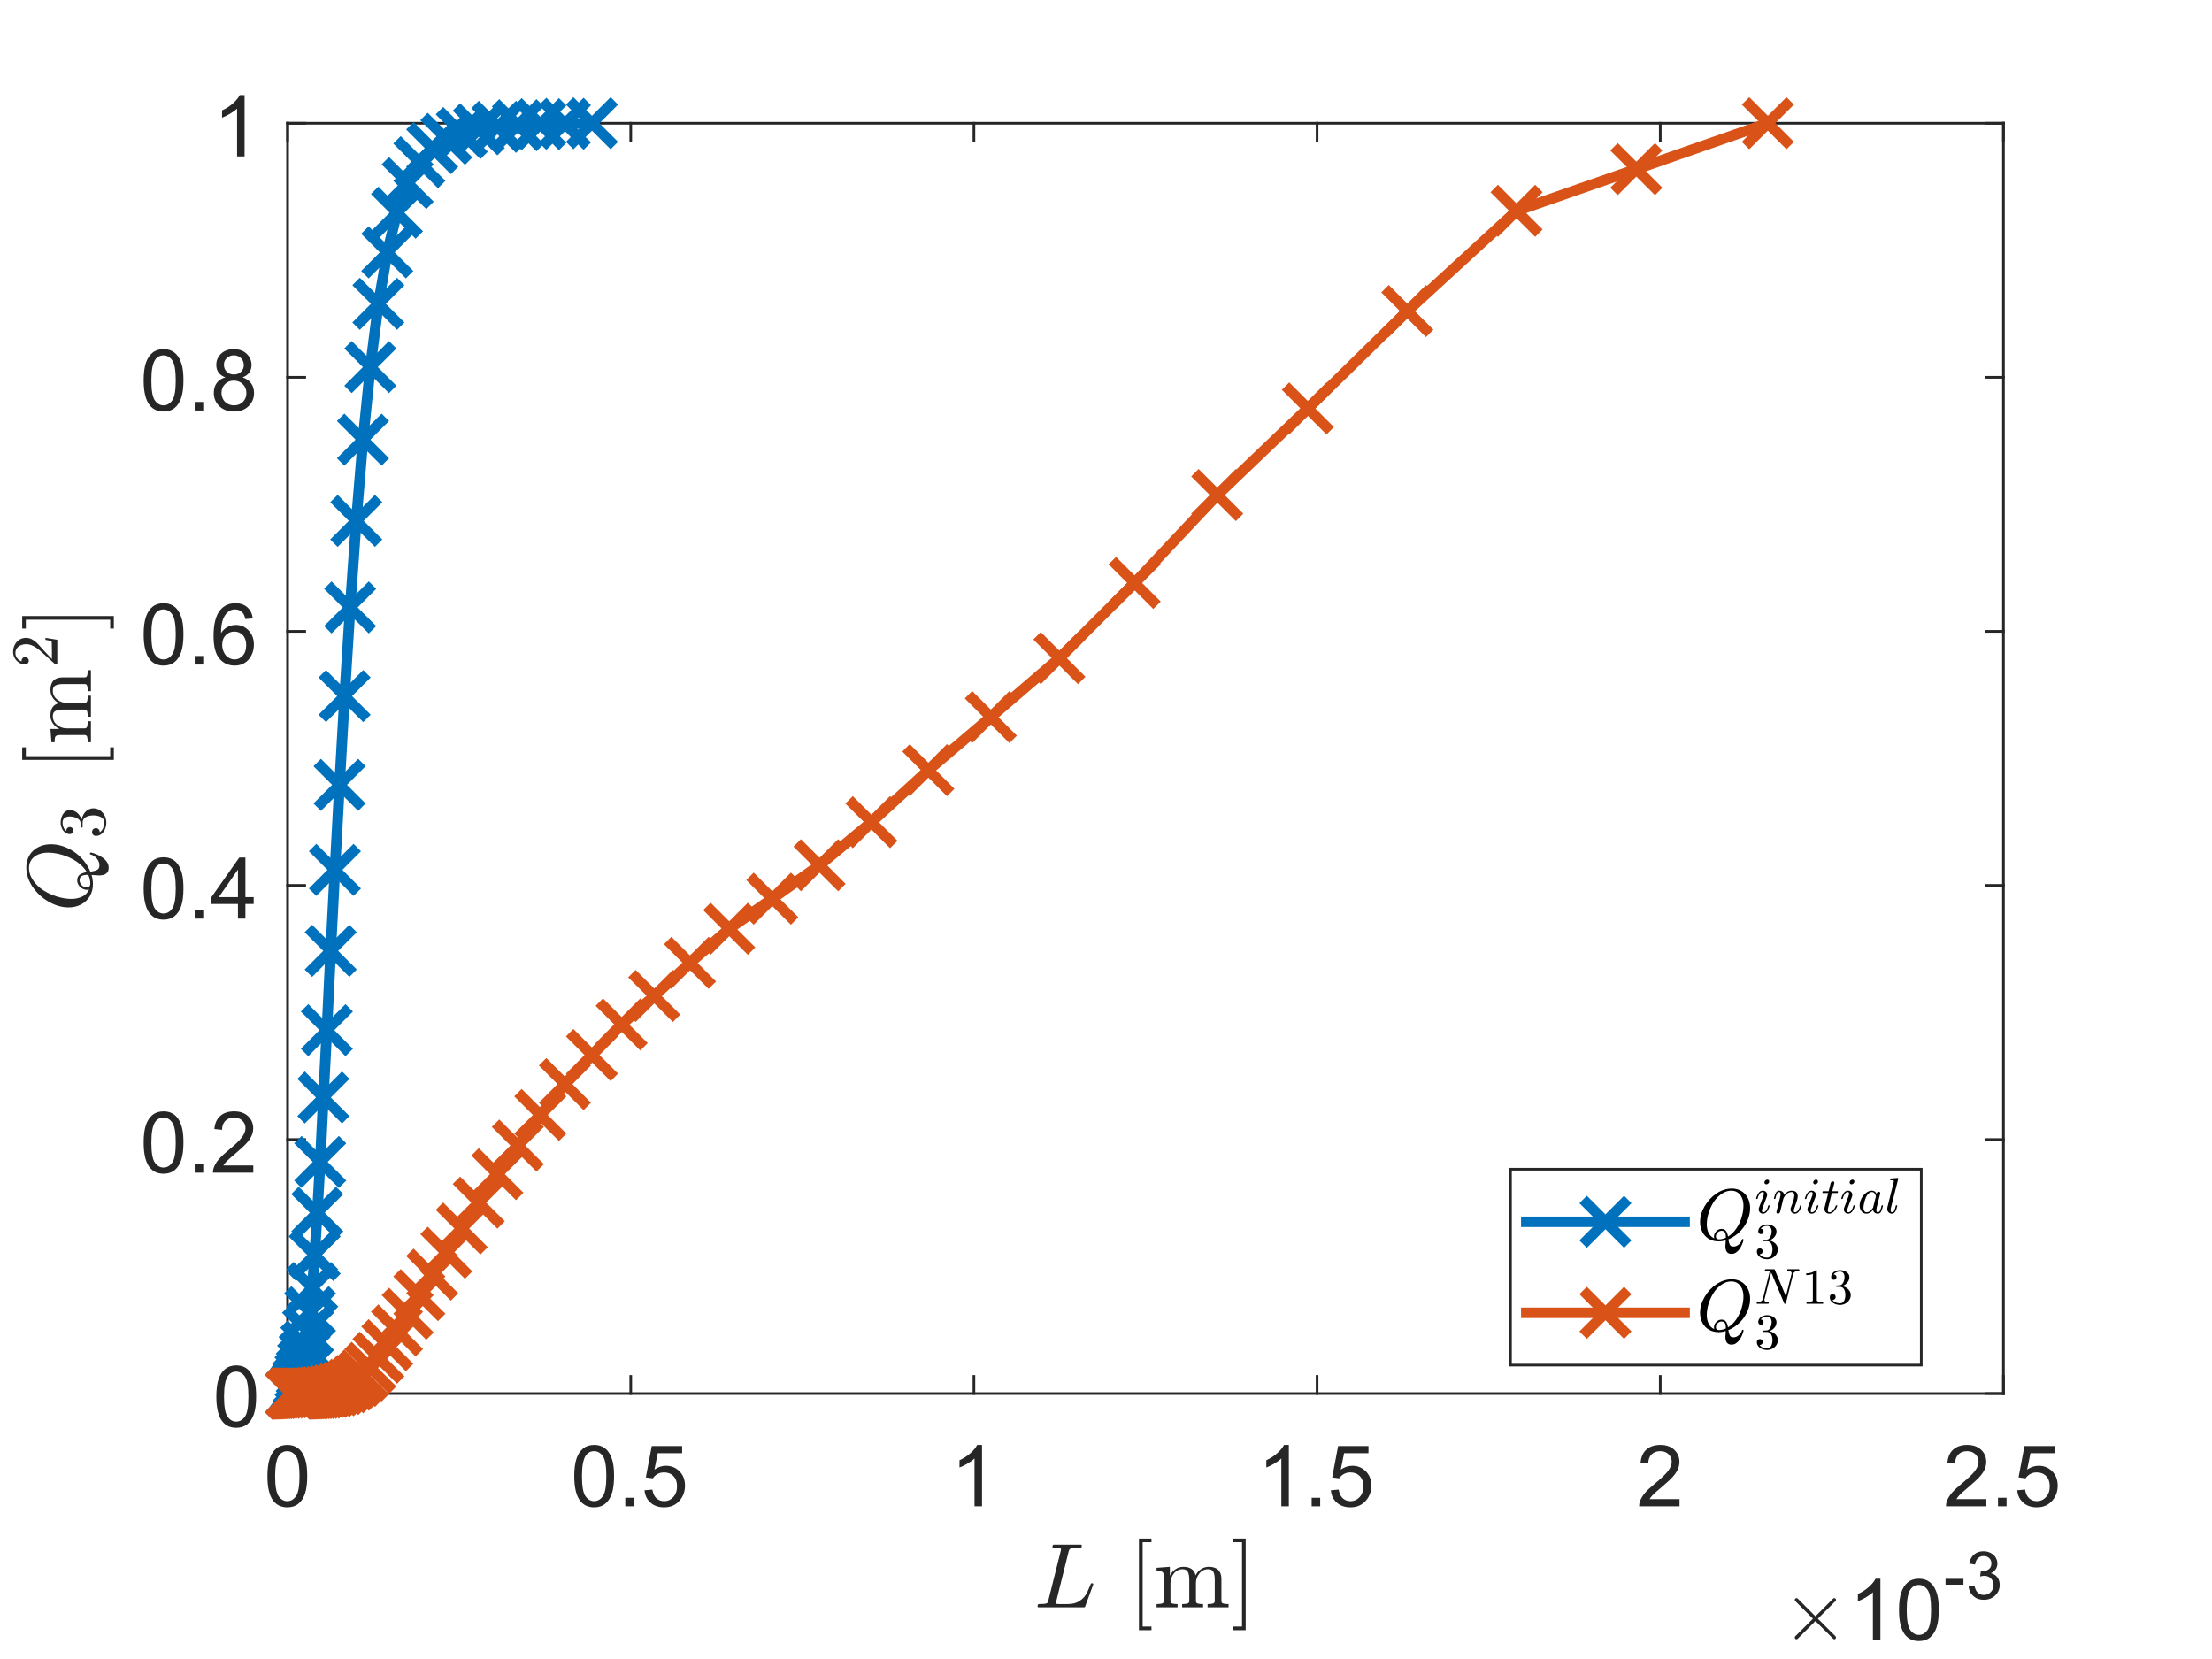 <?xml version="1.0"?>
<!DOCTYPE svg PUBLIC '-//W3C//DTD SVG 1.0//EN'
          'http://www.w3.org/TR/2001/REC-SVG-20010904/DTD/svg10.dtd'>
<svg xmlns:xlink="http://www.w3.org/1999/xlink" style="fill-opacity:1; color-rendering:auto; color-interpolation:auto; text-rendering:auto; stroke:black; stroke-linecap:square; stroke-miterlimit:10; shape-rendering:auto; stroke-opacity:1; fill:black; stroke-dasharray:none; font-weight:normal; stroke-width:1; font-family:'Dialog'; font-style:normal; stroke-linejoin:miter; font-size:12px; stroke-dashoffset:0; image-rendering:auto;" width="700" height="525" xmlns="http://www.w3.org/2000/svg"
><rect width="100%" height="100%" fill="#333333" stroke="none"/><!--Generated by the Batik Graphics2D SVG Generator--><defs id="genericDefs"
  /><g
  ><defs id="defs1"
    ><clipPath clipPathUnits="userSpaceOnUse" id="clipPath1"
      ><path d="M0 0 L700 0 L700 525 L0 525 L0 0 Z"
      /></clipPath
    ></defs
    ><g style="fill:white; stroke:white;"
    ><rect x="0" y="0" width="700" style="clip-path:url(#clipPath1); stroke:none;" height="525"
    /></g
    ><g style="fill:white; text-rendering:optimizeSpeed; color-rendering:optimizeSpeed; image-rendering:optimizeSpeed; shape-rendering:crispEdges; stroke:white; color-interpolation:sRGB;"
    ><rect x="0" width="700" height="525" y="0" style="stroke:none;"
      /><path style="stroke:none;" d="M91 441 L634 441 L634 39 L91 39 Z"
    /></g
    ><g style="fill:rgb(38,38,38); text-rendering:geometricPrecision; image-rendering:optimizeQuality; color-rendering:optimizeQuality; stroke-linejoin:round; stroke:rgb(38,38,38); color-interpolation:linearRGB; stroke-width:0.833;"
    ><line y2="441" style="fill:none;" x1="91" x2="634" y1="441"
      /><line y2="39" style="fill:none;" x1="91" x2="634" y1="39"
      /><line y2="435.57" style="fill:none;" x1="91" x2="91" y1="441"
      /><line y2="435.57" style="fill:none;" x1="199.6" x2="199.6" y1="441"
      /><line y2="435.57" style="fill:none;" x1="308.2" x2="308.2" y1="441"
      /><line y2="435.57" style="fill:none;" x1="416.8" x2="416.8" y1="441"
      /><line y2="435.57" style="fill:none;" x1="525.4" x2="525.4" y1="441"
      /><line y2="435.57" style="fill:none;" x1="634" x2="634" y1="441"
      /><line y2="44.43" style="fill:none;" x1="91" x2="91" y1="39"
      /><line y2="44.43" style="fill:none;" x1="199.6" x2="199.6" y1="39"
      /><line y2="44.43" style="fill:none;" x1="308.2" x2="308.2" y1="39"
      /><line y2="44.43" style="fill:none;" x1="416.8" x2="416.8" y1="39"
      /><line y2="44.43" style="fill:none;" x1="525.4" x2="525.4" y1="39"
      /><line y2="44.43" style="fill:none;" x1="634" x2="634" y1="39"
    /></g
    ><g transform="translate(91,449.667)" style="font-size:26.667px; fill:rgb(38,38,38); text-rendering:geometricPrecision; color-rendering:optimizeQuality; image-rendering:optimizeQuality; stroke:rgb(38,38,38); color-interpolation:linearRGB;"
    ><path style="stroke:none;" d="M-6.375 17.469 Q-6.375 14.047 -5.672 11.953 Q-4.969 9.859 -3.578 8.727 Q-2.188 7.594 -0.078 7.594 Q1.484 7.594 2.656 8.219 Q3.828 8.844 4.594 10.023 Q5.359 11.203 5.789 12.898 Q6.219 14.594 6.219 17.469 Q6.219 20.875 5.523 22.961 Q4.828 25.047 3.438 26.188 Q2.047 27.328 -0.078 27.328 Q-2.875 27.328 -4.469 25.328 Q-6.375 22.906 -6.375 17.469 ZM-3.938 17.469 Q-3.938 22.234 -2.828 23.805 Q-1.719 25.375 -0.078 25.375 Q1.562 25.375 2.672 23.797 Q3.781 22.219 3.781 17.469 Q3.781 12.703 2.672 11.133 Q1.562 9.562 -0.109 9.562 Q-1.734 9.562 -2.719 10.938 Q-3.938 12.703 -3.938 17.469 Z"
    /></g
    ><g transform="translate(199.6,449.667)" style="font-size:26.667px; fill:rgb(38,38,38); text-rendering:geometricPrecision; color-rendering:optimizeQuality; image-rendering:optimizeQuality; stroke:rgb(38,38,38); color-interpolation:linearRGB;"
    ><path style="stroke:none;" d="M-17.875 17.469 Q-17.875 14.047 -17.172 11.953 Q-16.469 9.859 -15.078 8.727 Q-13.688 7.594 -11.578 7.594 Q-10.016 7.594 -8.844 8.219 Q-7.672 8.844 -6.906 10.023 Q-6.141 11.203 -5.711 12.898 Q-5.281 14.594 -5.281 17.469 Q-5.281 20.875 -5.977 22.961 Q-6.672 25.047 -8.062 26.188 Q-9.453 27.328 -11.578 27.328 Q-14.375 27.328 -15.969 25.328 Q-17.875 22.906 -17.875 17.469 ZM-15.438 17.469 Q-15.438 22.234 -14.328 23.805 Q-13.219 25.375 -11.578 25.375 Q-9.938 25.375 -8.828 23.797 Q-7.719 22.219 -7.719 17.469 Q-7.719 12.703 -8.828 11.133 Q-9.938 9.562 -11.609 9.562 Q-13.234 9.562 -14.219 10.938 Q-15.438 12.703 -15.438 17.469 ZM-1.722 27 L-1.722 24.297 L0.981 24.297 L0.981 27 L-1.722 27 ZM4.356 21.938 L6.84 21.719 Q7.122 23.547 8.129 24.461 Q9.137 25.375 10.559 25.375 Q12.278 25.375 13.465 24.086 Q14.653 22.797 14.653 20.656 Q14.653 18.625 13.512 17.453 Q12.371 16.281 10.528 16.281 Q9.371 16.281 8.45 16.805 Q7.528 17.328 6.997 18.156 L4.778 17.859 L6.653 7.938 L16.262 7.938 L16.262 10.203 L8.543 10.203 L7.497 15.391 Q9.246 14.188 11.153 14.188 Q13.684 14.188 15.426 15.938 Q17.168 17.688 17.168 20.453 Q17.168 23.078 15.637 24.984 Q13.778 27.328 10.559 27.328 Q7.918 27.328 6.254 25.852 Q4.59 24.375 4.356 21.938 Z"
    /></g
    ><g transform="translate(308.2,449.667)" style="font-size:26.667px; fill:rgb(38,38,38); text-rendering:geometricPrecision; color-rendering:optimizeQuality; image-rendering:optimizeQuality; stroke:rgb(38,38,38); color-interpolation:linearRGB;"
    ><path style="stroke:none;" d="M2.562 27 L0.188 27 L0.188 11.875 Q-0.672 12.703 -2.062 13.516 Q-3.453 14.328 -4.562 14.734 L-4.562 12.438 Q-2.562 11.516 -1.078 10.18 Q0.406 8.844 1.031 7.594 L2.562 7.594 L2.562 27 Z"
    /></g
    ><g transform="translate(416.8,449.667)" style="font-size:26.667px; fill:rgb(38,38,38); text-rendering:geometricPrecision; color-rendering:optimizeQuality; image-rendering:optimizeQuality; stroke:rgb(38,38,38); color-interpolation:linearRGB;"
    ><path style="stroke:none;" d="M-8.938 27 L-11.312 27 L-11.312 11.875 Q-12.172 12.703 -13.562 13.516 Q-14.953 14.328 -16.062 14.734 L-16.062 12.438 Q-14.062 11.516 -12.578 10.18 Q-11.094 8.844 -10.469 7.594 L-8.938 7.594 L-8.938 27 ZM-1.722 27 L-1.722 24.297 L0.981 24.297 L0.981 27 L-1.722 27 ZM4.356 21.938 L6.84 21.719 Q7.122 23.547 8.129 24.461 Q9.137 25.375 10.559 25.375 Q12.278 25.375 13.465 24.086 Q14.653 22.797 14.653 20.656 Q14.653 18.625 13.512 17.453 Q12.371 16.281 10.528 16.281 Q9.371 16.281 8.45 16.805 Q7.528 17.328 6.997 18.156 L4.778 17.859 L6.653 7.938 L16.262 7.938 L16.262 10.203 L8.543 10.203 L7.497 15.391 Q9.246 14.188 11.153 14.188 Q13.684 14.188 15.426 15.938 Q17.168 17.688 17.168 20.453 Q17.168 23.078 15.637 24.984 Q13.778 27.328 10.559 27.328 Q7.918 27.328 6.254 25.852 Q4.59 24.375 4.356 21.938 Z"
    /></g
    ><g transform="translate(525.4,449.667)" style="font-size:26.667px; fill:rgb(38,38,38); text-rendering:geometricPrecision; color-rendering:optimizeQuality; image-rendering:optimizeQuality; stroke:rgb(38,38,38); color-interpolation:linearRGB;"
    ><path style="stroke:none;" d="M6.094 24.719 L6.094 27 L-6.688 27 Q-6.703 26.141 -6.406 25.359 Q-5.922 24.047 -4.844 22.781 Q-3.766 21.516 -1.734 19.859 Q1.406 17.266 2.516 15.758 Q3.625 14.25 3.625 12.906 Q3.625 11.5 2.617 10.531 Q1.609 9.562 -0.016 9.562 Q-1.719 9.562 -2.75 10.586 Q-3.781 11.609 -3.797 13.438 L-6.234 13.188 Q-5.984 10.453 -4.352 9.023 Q-2.719 7.594 0.047 7.594 Q2.828 7.594 4.445 9.133 Q6.062 10.672 6.062 12.953 Q6.062 14.125 5.586 15.242 Q5.109 16.359 4.016 17.602 Q2.922 18.844 0.359 21 Q-1.781 22.797 -2.383 23.438 Q-2.984 24.078 -3.391 24.719 L6.094 24.719 Z"
    /></g
    ><g transform="translate(634,449.667)" style="font-size:26.667px; fill:rgb(38,38,38); text-rendering:geometricPrecision; color-rendering:optimizeQuality; image-rendering:optimizeQuality; stroke:rgb(38,38,38); color-interpolation:linearRGB;"
    ><path style="stroke:none;" d="M-5.406 24.719 L-5.406 27 L-18.188 27 Q-18.203 26.141 -17.906 25.359 Q-17.422 24.047 -16.344 22.781 Q-15.266 21.516 -13.234 19.859 Q-10.094 17.266 -8.984 15.758 Q-7.875 14.25 -7.875 12.906 Q-7.875 11.5 -8.883 10.531 Q-9.891 9.562 -11.516 9.562 Q-13.219 9.562 -14.25 10.586 Q-15.281 11.609 -15.297 13.438 L-17.734 13.188 Q-17.484 10.453 -15.852 9.023 Q-14.219 7.594 -11.453 7.594 Q-8.672 7.594 -7.055 9.133 Q-5.438 10.672 -5.438 12.953 Q-5.438 14.125 -5.914 15.242 Q-6.391 16.359 -7.484 17.602 Q-8.578 18.844 -11.141 21 Q-13.281 22.797 -13.883 23.438 Q-14.484 24.078 -14.891 24.719 L-5.406 24.719 ZM-1.722 27 L-1.722 24.297 L0.981 24.297 L0.981 27 L-1.722 27 ZM4.356 21.938 L6.84 21.719 Q7.122 23.547 8.129 24.461 Q9.137 25.375 10.559 25.375 Q12.278 25.375 13.465 24.086 Q14.653 22.797 14.653 20.656 Q14.653 18.625 13.512 17.453 Q12.371 16.281 10.528 16.281 Q9.371 16.281 8.45 16.805 Q7.528 17.328 6.997 18.156 L4.778 17.859 L6.653 7.938 L16.262 7.938 L16.262 10.203 L8.543 10.203 L7.497 15.391 Q9.246 14.188 11.153 14.188 Q13.684 14.188 15.426 15.938 Q17.168 17.688 17.168 20.453 Q17.168 23.078 15.637 24.984 Q13.778 27.328 10.559 27.328 Q7.918 27.328 6.254 25.852 Q4.59 24.375 4.356 21.938 Z"
    /></g
    ><g transform="translate(362.5,484)" style="font-size:29.333px; fill:rgb(38,38,38); text-rendering:geometricPrecision; image-rendering:optimizeQuality; color-rendering:optimizeQuality; font-family:'mwa_cmmi10'; stroke:rgb(38,38,38); color-interpolation:linearRGB;"
    ><path style="stroke:none;" d="M-33.881 24.64 Q-34.163 24.64 -34.163 24.265 Q-34.147 24.187 -34.108 24.007 Q-34.069 23.827 -33.991 23.726 Q-33.913 23.624 -33.803 23.624 Q-32.022 23.624 -31.335 23.421 Q-30.944 23.296 -30.788 22.64 L-26.803 6.718 Q-26.741 6.437 -26.741 6.312 Q-26.741 5.999 -27.1 5.968 Q-27.631 5.843 -29.178 5.843 Q-29.46 5.843 -29.46 5.468 Q-29.366 5.093 -29.311 4.96 Q-29.256 4.827 -28.975 4.827 L-20.413 4.827 Q-20.163 4.827 -20.163 5.218 Q-20.21 5.515 -20.264 5.679 Q-20.319 5.843 -20.538 5.843 Q-22.678 5.843 -23.397 5.984 Q-24.116 6.124 -24.288 6.843 L-28.241 22.749 Q-28.366 23.109 -28.366 23.39 Q-28.366 23.624 -27.381 23.624 L-24.694 23.624 Q-22.413 23.624 -20.999 22.718 Q-19.585 21.812 -18.905 20.671 Q-18.225 19.53 -17.764 18.304 Q-17.303 17.077 -17.085 17.03 L-16.835 17.03 Q-16.538 17.03 -16.538 17.421 L-19.116 24.437 Q-19.147 24.64 -19.381 24.64 L-33.881 24.64 Z"
      /><path style="stroke:none;" d="M-2.078 31.89 L-2.078 2.89 L1.891 2.89 L1.891 4.046 L-0.906 4.046 L-0.906 30.734 L1.891 30.734 L1.891 31.89 L-2.078 31.89 Z"
      /><path style="stroke:none;" d="M3.507 24.64 L3.507 23.624 Q4.508 23.624 5.14 23.468 Q5.773 23.312 5.773 22.702 L5.773 14.78 Q5.773 13.999 5.539 13.655 Q5.304 13.312 4.867 13.234 Q4.429 13.155 3.507 13.155 L3.507 12.14 L7.711 11.827 L7.711 14.655 Q8.304 13.405 9.445 12.617 Q10.586 11.827 11.929 11.827 Q15.258 11.827 15.851 14.546 Q16.429 13.327 17.547 12.577 Q18.664 11.827 19.992 11.827 Q21.304 11.827 22.211 12.249 Q23.117 12.671 23.57 13.546 Q24.023 14.421 24.023 15.734 L24.023 22.702 Q24.023 23.312 24.664 23.468 Q25.304 23.624 26.289 23.624 L26.289 24.64 L19.648 24.64 L19.648 23.624 Q20.633 23.624 21.273 23.468 Q21.914 23.312 21.914 22.702 L21.914 15.812 Q21.914 14.359 21.5 13.468 Q21.086 12.577 19.804 12.577 Q18.133 12.577 17.047 13.921 Q15.961 15.265 15.961 16.984 L15.961 22.702 Q15.961 23.312 16.593 23.468 Q17.226 23.624 18.226 23.624 L18.226 24.64 L11.586 24.64 L11.586 23.624 Q12.57 23.624 13.211 23.468 Q13.851 23.312 13.851 22.702 L13.851 15.812 Q13.851 14.405 13.437 13.492 Q13.023 12.577 11.758 12.577 Q10.07 12.577 8.984 13.921 Q7.898 15.265 7.898 16.984 L7.898 22.702 Q7.898 23.312 8.539 23.468 Q9.179 23.624 10.148 23.624 L10.148 24.64 L3.507 24.64 Z"
      /><path style="stroke:none;" d="M27.733 31.89 L27.733 30.734 L30.546 30.734 L30.546 4.046 L27.733 4.046 L27.733 2.89 L31.702 2.89 L31.702 31.89 L27.733 31.89 Z"
    /></g
    ><g transform="translate(564,519)" style="font-size:26.667px; fill:rgb(38,38,38); text-rendering:geometricPrecision; image-rendering:optimizeQuality; color-rendering:optimizeQuality; font-family:'mwb_cmsy10'; stroke:rgb(38,38,38); color-interpolation:linearRGB;"
    ><path style="stroke:none;" d="M3.969 -0.781 Q3.969 -0.984 4.094 -1.156 L9.719 -6.75 L4.094 -12.359 Q3.969 -12.5 3.969 -12.719 Q3.969 -12.922 4.125 -13.094 Q4.281 -13.266 4.516 -13.266 Q4.688 -13.266 4.922 -13.094 L10.5 -7.5 L16.078 -13.094 Q16.297 -13.266 16.469 -13.266 Q16.688 -13.266 16.844 -13.109 Q17 -12.953 17 -12.719 Q17 -12.5 16.875 -12.359 L11.266 -6.75 L16.875 -1.156 Q17 -0.984 17 -0.781 Q17 -0.547 16.844 -0.391 Q16.688 -0.234 16.469 -0.234 Q16.266 -0.234 16.078 -0.438 L10.5 -6 L4.922 -0.438 Q4.719 -0.234 4.516 -0.234 Q4.281 -0.234 4.125 -0.406 Q3.969 -0.578 3.969 -0.781 Z"
    /></g
    ><g transform="translate(585,519)" style="font-size:26.667px; fill:rgb(38,38,38); text-rendering:geometricPrecision; color-rendering:optimizeQuality; image-rendering:optimizeQuality; stroke:rgb(38,38,38); color-interpolation:linearRGB;"
    ><path style="stroke:none;" d="M10.062 0 L7.688 0 L7.688 -15.125 Q6.828 -14.297 5.438 -13.484 Q4.047 -12.672 2.938 -12.266 L2.938 -14.562 Q4.938 -15.484 6.422 -16.82 Q7.906 -18.156 8.531 -19.406 L10.062 -19.406 L10.062 0 ZM15.95 -9.531 Q15.95 -12.953 16.653 -15.047 Q17.356 -17.141 18.747 -18.273 Q20.137 -19.406 22.247 -19.406 Q23.809 -19.406 24.981 -18.781 Q26.153 -18.156 26.919 -16.977 Q27.684 -15.797 28.114 -14.102 Q28.544 -12.406 28.544 -9.531 Q28.544 -6.125 27.848 -4.039 Q27.153 -1.953 25.762 -0.812 Q24.372 0.328 22.247 0.328 Q19.45 0.328 17.856 -1.672 Q15.95 -4.094 15.95 -9.531 ZM18.387 -9.531 Q18.387 -4.766 19.497 -3.195 Q20.606 -1.625 22.247 -1.625 Q23.887 -1.625 24.997 -3.203 Q26.106 -4.781 26.106 -9.531 Q26.106 -14.297 24.997 -15.867 Q23.887 -17.438 22.216 -17.438 Q20.591 -17.438 19.606 -16.062 Q18.387 -14.297 18.387 -9.531 Z"
    /></g
    ><g transform="translate(615,506)" style="font-size:21.333px; fill:rgb(38,38,38); text-rendering:geometricPrecision; color-rendering:optimizeQuality; image-rendering:optimizeQuality; stroke:rgb(38,38,38); color-interpolation:linearRGB;"
    ><path style="stroke:none;" d="M0.672 -4.516 L0.672 -6.375 L6.344 -6.375 L6.344 -4.516 L0.672 -4.516 ZM7.972 -3.969 L9.832 -4.219 Q10.144 -2.641 10.91 -1.953 Q11.675 -1.266 12.769 -1.266 Q14.066 -1.266 14.964 -2.164 Q15.863 -3.062 15.863 -4.406 Q15.863 -5.672 15.035 -6.5 Q14.207 -7.328 12.925 -7.328 Q12.394 -7.328 11.613 -7.109 L11.832 -8.734 Q12.004 -8.719 12.129 -8.719 Q13.3 -8.719 14.246 -9.336 Q15.191 -9.953 15.191 -11.234 Q15.191 -12.25 14.504 -12.914 Q13.816 -13.578 12.722 -13.578 Q11.644 -13.578 10.933 -12.898 Q10.222 -12.219 10.004 -10.875 L8.16 -11.203 Q8.504 -13.047 9.699 -14.07 Q10.894 -15.094 12.691 -15.094 Q13.91 -15.094 14.949 -14.562 Q15.988 -14.031 16.535 -13.125 Q17.082 -12.219 17.082 -11.188 Q17.082 -10.219 16.558 -9.414 Q16.035 -8.609 15.019 -8.141 Q16.347 -7.828 17.082 -6.859 Q17.816 -5.891 17.816 -4.438 Q17.816 -2.469 16.386 -1.102 Q14.957 0.266 12.754 0.266 Q10.785 0.266 9.472 -0.914 Q8.16 -2.094 7.972 -3.969 Z"
    /></g
    ><g style="fill:rgb(38,38,38); text-rendering:geometricPrecision; image-rendering:optimizeQuality; color-rendering:optimizeQuality; stroke-linejoin:round; stroke:rgb(38,38,38); color-interpolation:linearRGB; stroke-width:0.833;"
    ><line y2="39" style="fill:none;" x1="91" x2="91" y1="441"
      /><line y2="39" style="fill:none;" x1="634" x2="634" y1="441"
      /><line y2="441" style="fill:none;" x1="91" x2="96.43" y1="441"
      /><line y2="360.6" style="fill:none;" x1="91" x2="96.43" y1="360.6"
      /><line y2="280.2" style="fill:none;" x1="91" x2="96.43" y1="280.2"
      /><line y2="199.8" style="fill:none;" x1="91" x2="96.43" y1="199.8"
      /><line y2="119.4" style="fill:none;" x1="91" x2="96.43" y1="119.4"
      /><line y2="39" style="fill:none;" x1="91" x2="96.43" y1="39"
      /><line y2="441" style="fill:none;" x1="634" x2="628.57" y1="441"
      /><line y2="360.6" style="fill:none;" x1="634" x2="628.57" y1="360.6"
      /><line y2="280.2" style="fill:none;" x1="634" x2="628.57" y1="280.2"
      /><line y2="199.8" style="fill:none;" x1="634" x2="628.57" y1="199.8"
      /><line y2="119.4" style="fill:none;" x1="634" x2="628.57" y1="119.4"
      /><line y2="39" style="fill:none;" x1="634" x2="628.57" y1="39"
    /></g
    ><g transform="translate(82.333,441)" style="font-size:26.667px; fill:rgb(38,38,38); text-rendering:geometricPrecision; color-rendering:optimizeQuality; image-rendering:optimizeQuality; stroke:rgb(38,38,38); color-interpolation:linearRGB;"
    ><path style="stroke:none;" d="M-13.875 0.969 Q-13.875 -2.453 -13.172 -4.547 Q-12.469 -6.641 -11.078 -7.773 Q-9.688 -8.906 -7.578 -8.906 Q-6.016 -8.906 -4.844 -8.281 Q-3.672 -7.656 -2.906 -6.477 Q-2.141 -5.297 -1.711 -3.602 Q-1.281 -1.906 -1.281 0.969 Q-1.281 4.375 -1.977 6.461 Q-2.672 8.547 -4.062 9.688 Q-5.453 10.828 -7.578 10.828 Q-10.375 10.828 -11.969 8.828 Q-13.875 6.406 -13.875 0.969 ZM-11.438 0.969 Q-11.438 5.734 -10.328 7.305 Q-9.219 8.875 -7.578 8.875 Q-5.938 8.875 -4.828 7.297 Q-3.719 5.719 -3.719 0.969 Q-3.719 -3.797 -4.828 -5.367 Q-5.938 -6.938 -7.609 -6.938 Q-9.234 -6.938 -10.219 -5.562 Q-11.438 -3.797 -11.438 0.969 Z"
    /></g
    ><g transform="translate(82.333,360.6)" style="font-size:26.667px; fill:rgb(38,38,38); text-rendering:geometricPrecision; color-rendering:optimizeQuality; image-rendering:optimizeQuality; stroke:rgb(38,38,38); color-interpolation:linearRGB;"
    ><path style="stroke:none;" d="M-36.875 0.969 Q-36.875 -2.453 -36.172 -4.547 Q-35.469 -6.641 -34.078 -7.773 Q-32.688 -8.906 -30.578 -8.906 Q-29.016 -8.906 -27.844 -8.281 Q-26.672 -7.656 -25.906 -6.477 Q-25.141 -5.297 -24.711 -3.602 Q-24.281 -1.906 -24.281 0.969 Q-24.281 4.375 -24.977 6.461 Q-25.672 8.547 -27.062 9.688 Q-28.453 10.828 -30.578 10.828 Q-33.375 10.828 -34.969 8.828 Q-36.875 6.406 -36.875 0.969 ZM-34.438 0.969 Q-34.438 5.734 -33.328 7.305 Q-32.219 8.875 -30.578 8.875 Q-28.938 8.875 -27.828 7.297 Q-26.719 5.719 -26.719 0.969 Q-26.719 -3.797 -27.828 -5.367 Q-28.938 -6.938 -30.609 -6.938 Q-32.234 -6.938 -33.219 -5.562 Q-34.438 -3.797 -34.438 0.969 ZM-20.722 10.5 L-20.722 7.797 L-18.019 7.797 L-18.019 10.5 L-20.722 10.5 ZM-2.175 8.219 L-2.175 10.5 L-14.957 10.5 Q-14.972 9.641 -14.675 8.859 Q-14.191 7.547 -13.113 6.281 Q-12.035 5.016 -10.004 3.359 Q-6.863 0.766 -5.753 -0.742 Q-4.644 -2.25 -4.644 -3.594 Q-4.644 -5 -5.652 -5.969 Q-6.66 -6.938 -8.285 -6.938 Q-9.988 -6.938 -11.019 -5.914 Q-12.05 -4.891 -12.066 -3.062 L-14.504 -3.312 Q-14.254 -6.047 -12.621 -7.477 Q-10.988 -8.906 -8.222 -8.906 Q-5.441 -8.906 -3.824 -7.367 Q-2.207 -5.828 -2.207 -3.547 Q-2.207 -2.375 -2.683 -1.258 Q-3.16 -0.141 -4.253 1.102 Q-5.347 2.344 -7.91 4.5 Q-10.05 6.297 -10.652 6.938 Q-11.254 7.578 -11.66 8.219 L-2.175 8.219 Z"
    /></g
    ><g transform="translate(82.333,280.2)" style="font-size:26.667px; fill:rgb(38,38,38); text-rendering:geometricPrecision; color-rendering:optimizeQuality; image-rendering:optimizeQuality; stroke:rgb(38,38,38); color-interpolation:linearRGB;"
    ><path style="stroke:none;" d="M-36.875 0.969 Q-36.875 -2.453 -36.172 -4.547 Q-35.469 -6.641 -34.078 -7.773 Q-32.688 -8.906 -30.578 -8.906 Q-29.016 -8.906 -27.844 -8.281 Q-26.672 -7.656 -25.906 -6.477 Q-25.141 -5.297 -24.711 -3.602 Q-24.281 -1.906 -24.281 0.969 Q-24.281 4.375 -24.977 6.461 Q-25.672 8.547 -27.062 9.688 Q-28.453 10.828 -30.578 10.828 Q-33.375 10.828 -34.969 8.828 Q-36.875 6.406 -36.875 0.969 ZM-34.438 0.969 Q-34.438 5.734 -33.328 7.305 Q-32.219 8.875 -30.578 8.875 Q-28.938 8.875 -27.828 7.297 Q-26.719 5.719 -26.719 0.969 Q-26.719 -3.797 -27.828 -5.367 Q-28.938 -6.938 -30.609 -6.938 Q-32.234 -6.938 -33.219 -5.562 Q-34.438 -3.797 -34.438 0.969 ZM-20.722 10.5 L-20.722 7.797 L-18.019 7.797 L-18.019 10.5 L-20.722 10.5 ZM-7.035 10.5 L-7.035 5.875 L-15.425 5.875 L-15.425 3.703 L-6.613 -8.828 L-4.675 -8.828 L-4.675 3.703 L-2.05 3.703 L-2.05 5.875 L-4.675 5.875 L-4.675 10.5 L-7.035 10.5 ZM-7.035 3.703 L-7.035 -5.016 L-13.097 3.703 L-7.035 3.703 Z"
    /></g
    ><g transform="translate(82.333,199.8)" style="font-size:26.667px; fill:rgb(38,38,38); text-rendering:geometricPrecision; color-rendering:optimizeQuality; image-rendering:optimizeQuality; stroke:rgb(38,38,38); color-interpolation:linearRGB;"
    ><path style="stroke:none;" d="M-36.875 0.969 Q-36.875 -2.453 -36.172 -4.547 Q-35.469 -6.641 -34.078 -7.773 Q-32.688 -8.906 -30.578 -8.906 Q-29.016 -8.906 -27.844 -8.281 Q-26.672 -7.656 -25.906 -6.477 Q-25.141 -5.297 -24.711 -3.602 Q-24.281 -1.906 -24.281 0.969 Q-24.281 4.375 -24.977 6.461 Q-25.672 8.547 -27.062 9.688 Q-28.453 10.828 -30.578 10.828 Q-33.375 10.828 -34.969 8.828 Q-36.875 6.406 -36.875 0.969 ZM-34.438 0.969 Q-34.438 5.734 -33.328 7.305 Q-32.219 8.875 -30.578 8.875 Q-28.938 8.875 -27.828 7.297 Q-26.719 5.719 -26.719 0.969 Q-26.719 -3.797 -27.828 -5.367 Q-28.938 -6.938 -30.609 -6.938 Q-32.234 -6.938 -33.219 -5.562 Q-34.438 -3.797 -34.438 0.969 ZM-20.722 10.5 L-20.722 7.797 L-18.019 7.797 L-18.019 10.5 L-20.722 10.5 ZM-2.332 -4.094 L-4.691 -3.906 Q-5.003 -5.312 -5.597 -5.938 Q-6.55 -6.953 -7.957 -6.953 Q-9.097 -6.953 -9.957 -6.328 Q-11.082 -5.5 -11.722 -3.938 Q-12.363 -2.375 -12.394 0.531 Q-11.535 -0.766 -10.3 -1.398 Q-9.066 -2.031 -7.707 -2.031 Q-5.332 -2.031 -3.66 -0.289 Q-1.988 1.453 -1.988 4.219 Q-1.988 6.047 -2.777 7.609 Q-3.566 9.172 -4.933 10 Q-6.3 10.828 -8.05 10.828 Q-11.004 10.828 -12.879 8.648 Q-14.754 6.469 -14.754 1.453 Q-14.754 -4.141 -12.691 -6.688 Q-10.879 -8.906 -7.816 -8.906 Q-5.535 -8.906 -4.082 -7.625 Q-2.628 -6.344 -2.332 -4.094 ZM-12.019 4.234 Q-12.019 5.469 -11.504 6.586 Q-10.988 7.703 -10.05 8.289 Q-9.113 8.875 -8.082 8.875 Q-6.582 8.875 -5.503 7.664 Q-4.425 6.453 -4.425 4.375 Q-4.425 2.359 -5.488 1.211 Q-6.55 0.062 -8.175 0.062 Q-9.785 0.062 -10.902 1.211 Q-12.019 2.359 -12.019 4.234 Z"
    /></g
    ><g transform="translate(82.333,119.4)" style="font-size:26.667px; fill:rgb(38,38,38); text-rendering:geometricPrecision; color-rendering:optimizeQuality; image-rendering:optimizeQuality; stroke:rgb(38,38,38); color-interpolation:linearRGB;"
    ><path style="stroke:none;" d="M-36.875 0.969 Q-36.875 -2.453 -36.172 -4.547 Q-35.469 -6.641 -34.078 -7.773 Q-32.688 -8.906 -30.578 -8.906 Q-29.016 -8.906 -27.844 -8.281 Q-26.672 -7.656 -25.906 -6.477 Q-25.141 -5.297 -24.711 -3.602 Q-24.281 -1.906 -24.281 0.969 Q-24.281 4.375 -24.977 6.461 Q-25.672 8.547 -27.062 9.688 Q-28.453 10.828 -30.578 10.828 Q-33.375 10.828 -34.969 8.828 Q-36.875 6.406 -36.875 0.969 ZM-34.438 0.969 Q-34.438 5.734 -33.328 7.305 Q-32.219 8.875 -30.578 8.875 Q-28.938 8.875 -27.828 7.297 Q-26.719 5.719 -26.719 0.969 Q-26.719 -3.797 -27.828 -5.367 Q-28.938 -6.938 -30.609 -6.938 Q-32.234 -6.938 -33.219 -5.562 Q-34.438 -3.797 -34.438 0.969 ZM-20.722 10.5 L-20.722 7.797 L-18.019 7.797 L-18.019 10.5 L-20.722 10.5 ZM-11.004 0.016 Q-12.472 -0.516 -13.183 -1.523 Q-13.894 -2.531 -13.894 -3.922 Q-13.894 -6.031 -12.379 -7.469 Q-10.863 -8.906 -8.347 -8.906 Q-5.816 -8.906 -4.277 -7.438 Q-2.738 -5.969 -2.738 -3.859 Q-2.738 -2.516 -3.441 -1.516 Q-4.144 -0.516 -5.582 0.016 Q-3.8 0.594 -2.871 1.891 Q-1.941 3.188 -1.941 4.969 Q-1.941 7.453 -3.691 9.141 Q-5.441 10.828 -8.3 10.828 Q-11.175 10.828 -12.925 9.133 Q-14.675 7.438 -14.675 4.906 Q-14.675 3.031 -13.722 1.758 Q-12.769 0.484 -11.004 0.016 ZM-11.472 -4 Q-11.472 -2.625 -10.589 -1.758 Q-9.707 -0.891 -8.3 -0.891 Q-6.925 -0.891 -6.05 -1.758 Q-5.175 -2.625 -5.175 -3.875 Q-5.175 -5.172 -6.074 -6.062 Q-6.972 -6.953 -8.316 -6.953 Q-9.675 -6.953 -10.574 -6.086 Q-11.472 -5.219 -11.472 -4 ZM-12.238 4.922 Q-12.238 5.938 -11.754 6.891 Q-11.269 7.844 -10.324 8.359 Q-9.379 8.875 -8.285 8.875 Q-6.582 8.875 -5.472 7.781 Q-4.363 6.688 -4.363 5 Q-4.363 3.281 -5.503 2.164 Q-6.644 1.047 -8.363 1.047 Q-10.035 1.047 -11.136 2.156 Q-12.238 3.266 -12.238 4.922 Z"
    /></g
    ><g transform="translate(82.333,39)" style="font-size:26.667px; fill:rgb(38,38,38); text-rendering:geometricPrecision; color-rendering:optimizeQuality; image-rendering:optimizeQuality; stroke:rgb(38,38,38); color-interpolation:linearRGB;"
    ><path style="stroke:none;" d="M-4.938 10.5 L-7.312 10.5 L-7.312 -4.625 Q-8.172 -3.797 -9.562 -2.984 Q-10.953 -2.172 -12.062 -1.766 L-12.062 -4.062 Q-10.062 -4.984 -8.578 -6.32 Q-7.094 -7.656 -6.469 -8.906 L-4.938 -8.906 L-4.938 10.5 Z"
    /></g
    ><g transform="translate(39.333,240) rotate(-90)" style="font-size:29.333px; fill:rgb(38,38,38); text-rendering:geometricPrecision; image-rendering:optimizeQuality; color-rendering:optimizeQuality; font-family:'mwa_cmmi10'; stroke:rgb(38,38,38); color-interpolation:linearRGB;"
    ><path style="stroke:none;" d="M-39.759 -9.919 Q-41.947 -9.919 -43.634 -10.919 Q-45.322 -11.919 -46.236 -13.693 Q-47.15 -15.466 -47.15 -17.638 Q-47.15 -20.794 -45.353 -23.927 Q-43.556 -27.06 -40.627 -29.037 Q-37.697 -31.013 -34.494 -31.013 Q-32.837 -31.013 -31.462 -30.419 Q-30.087 -29.826 -29.142 -28.763 Q-28.197 -27.701 -27.681 -26.287 Q-27.166 -24.873 -27.166 -23.201 Q-27.166 -21.279 -27.83 -19.334 Q-28.494 -17.388 -29.681 -15.709 Q-30.869 -14.029 -32.455 -12.755 Q-34.041 -11.482 -35.853 -10.732 Q-35.666 -9.404 -35.291 -8.638 Q-34.916 -7.873 -33.837 -7.873 Q-32.697 -7.873 -31.697 -8.693 Q-30.697 -9.513 -30.431 -10.623 Q-30.384 -10.888 -30.103 -10.888 Q-29.791 -10.888 -29.791 -10.498 Q-30.009 -9.576 -30.423 -8.615 Q-30.837 -7.654 -31.431 -6.826 Q-32.025 -5.998 -32.83 -5.466 Q-33.634 -4.935 -34.619 -4.935 Q-37.041 -4.935 -37.041 -8.06 Q-37.041 -8.248 -36.97 -9.052 Q-36.9 -9.857 -36.9 -10.357 Q-38.306 -9.919 -39.759 -9.919 ZM-40.837 -11.919 Q-40.837 -10.763 -39.572 -10.763 Q-38.275 -10.763 -36.853 -11.388 L-36.853 -11.669 Q-36.853 -12.841 -37.22 -13.498 Q-37.587 -14.154 -38.65 -14.154 Q-39.166 -14.154 -39.681 -13.834 Q-40.197 -13.513 -40.517 -12.998 Q-40.837 -12.482 -40.837 -11.919 ZM-41.587 -11.857 Q-41.587 -12.623 -41.166 -13.334 Q-40.744 -14.044 -40.064 -14.474 Q-39.384 -14.904 -38.603 -14.904 Q-37.337 -14.904 -36.767 -14.052 Q-36.197 -13.201 -35.994 -11.841 Q-34.15 -12.935 -32.728 -14.99 Q-31.306 -17.044 -30.564 -19.505 Q-29.822 -21.966 -29.822 -24.169 Q-29.822 -25.763 -30.353 -27.123 Q-30.884 -28.482 -31.986 -29.318 Q-33.087 -30.154 -34.697 -30.154 Q-36.259 -30.154 -37.705 -29.388 Q-39.15 -28.623 -40.369 -27.357 Q-41.556 -26.123 -42.502 -24.302 Q-43.447 -22.482 -43.955 -20.498 Q-44.462 -18.513 -44.462 -16.701 Q-44.462 -14.857 -43.744 -13.341 Q-43.025 -11.826 -41.478 -11.138 Q-41.587 -11.435 -41.587 -11.857 Z"
      /><path style="stroke:none;" d="M-23.398 -7.785 Q-22.913 -7.066 -22.078 -6.715 Q-21.242 -6.363 -20.288 -6.363 Q-19.07 -6.363 -18.554 -7.402 Q-18.038 -8.441 -18.038 -9.77 Q-18.038 -10.363 -18.148 -10.957 Q-18.257 -11.551 -18.515 -12.066 Q-18.773 -12.582 -19.218 -12.887 Q-19.663 -13.191 -20.304 -13.191 L-21.71 -13.191 Q-21.898 -13.191 -21.898 -13.395 L-21.898 -13.566 Q-21.898 -13.738 -21.71 -13.738 L-20.554 -13.832 Q-19.804 -13.832 -19.32 -14.387 Q-18.835 -14.941 -18.609 -15.73 Q-18.382 -16.52 -18.382 -17.238 Q-18.382 -18.254 -18.851 -18.895 Q-19.32 -19.535 -20.288 -19.535 Q-21.085 -19.535 -21.82 -19.238 Q-22.554 -18.941 -22.976 -18.316 Q-22.929 -18.332 -22.906 -18.34 Q-22.882 -18.348 -22.835 -18.348 Q-22.367 -18.348 -22.046 -18.02 Q-21.726 -17.691 -21.726 -17.223 Q-21.726 -16.77 -22.046 -16.441 Q-22.367 -16.113 -22.835 -16.113 Q-23.288 -16.113 -23.617 -16.441 Q-23.945 -16.77 -23.945 -17.223 Q-23.945 -18.129 -23.406 -18.793 Q-22.867 -19.457 -22.007 -19.801 Q-21.148 -20.145 -20.288 -20.145 Q-19.648 -20.145 -18.945 -19.957 Q-18.242 -19.77 -17.663 -19.418 Q-17.085 -19.066 -16.726 -18.512 Q-16.367 -17.957 -16.367 -17.238 Q-16.367 -16.363 -16.757 -15.613 Q-17.148 -14.863 -17.835 -14.324 Q-18.523 -13.785 -19.351 -13.52 Q-18.429 -13.332 -17.609 -12.824 Q-16.788 -12.316 -16.296 -11.512 Q-15.804 -10.707 -15.804 -9.785 Q-15.804 -8.629 -16.437 -7.691 Q-17.07 -6.754 -18.109 -6.223 Q-19.148 -5.691 -20.288 -5.691 Q-21.273 -5.691 -22.265 -6.066 Q-23.257 -6.441 -23.89 -7.191 Q-24.523 -7.941 -24.523 -8.988 Q-24.523 -9.52 -24.171 -9.863 Q-23.82 -10.207 -23.288 -10.207 Q-22.96 -10.207 -22.679 -10.051 Q-22.398 -9.895 -22.234 -9.605 Q-22.07 -9.316 -22.07 -8.988 Q-22.07 -8.473 -22.429 -8.129 Q-22.788 -7.785 -23.288 -7.785 L-23.398 -7.785 Z"
      /><path style="stroke:none;" d="M-0.465 -3.31 L-0.465 -32.31 L3.504 -32.31 L3.504 -31.154 L0.707 -31.154 L0.707 -4.466 L3.504 -4.466 L3.504 -3.31 L-0.465 -3.31 Z"
      /><path style="stroke:none;" d="M5.121 -10.56 L5.121 -11.576 Q6.121 -11.576 6.754 -11.732 Q7.386 -11.888 7.386 -12.498 L7.386 -20.419 Q7.386 -21.201 7.152 -21.544 Q6.918 -21.888 6.48 -21.966 Q6.043 -22.044 5.121 -22.044 L5.121 -23.06 L9.324 -23.373 L9.324 -20.544 Q9.918 -21.794 11.058 -22.584 Q12.199 -23.373 13.543 -23.373 Q16.871 -23.373 17.465 -20.654 Q18.043 -21.873 19.16 -22.623 Q20.277 -23.373 21.605 -23.373 Q22.918 -23.373 23.824 -22.951 Q24.73 -22.529 25.183 -21.654 Q25.636 -20.779 25.636 -19.466 L25.636 -12.498 Q25.636 -11.888 26.277 -11.732 Q26.918 -11.576 27.902 -11.576 L27.902 -10.56 L21.261 -10.56 L21.261 -11.576 Q22.246 -11.576 22.886 -11.732 Q23.527 -11.888 23.527 -12.498 L23.527 -19.388 Q23.527 -20.841 23.113 -21.732 Q22.699 -22.623 21.418 -22.623 Q19.746 -22.623 18.66 -21.279 Q17.574 -19.935 17.574 -18.216 L17.574 -12.498 Q17.574 -11.888 18.207 -11.732 Q18.84 -11.576 19.84 -11.576 L19.84 -10.56 L13.199 -10.56 L13.199 -11.576 Q14.183 -11.576 14.824 -11.732 Q15.465 -11.888 15.465 -12.498 L15.465 -19.388 Q15.465 -20.794 15.05 -21.709 Q14.636 -22.623 13.371 -22.623 Q11.683 -22.623 10.597 -21.279 Q9.511 -19.935 9.511 -18.216 L9.511 -12.498 Q9.511 -11.888 10.152 -11.732 Q10.793 -11.576 11.761 -11.576 L11.761 -10.56 L5.121 -10.56 Z"
      /><path style="stroke:none;" d="M29.753 -21.205 L29.753 -21.767 Q29.753 -21.814 29.8 -21.877 L33.05 -25.486 Q33.8 -26.299 34.261 -26.838 Q34.722 -27.377 35.167 -28.088 Q35.612 -28.799 35.878 -29.525 Q36.143 -30.252 36.143 -31.08 Q36.143 -31.939 35.823 -32.728 Q35.503 -33.517 34.87 -33.986 Q34.237 -34.455 33.347 -34.455 Q32.44 -34.455 31.714 -33.908 Q30.987 -33.361 30.69 -32.486 Q30.768 -32.502 30.909 -32.502 Q31.378 -32.502 31.714 -32.189 Q32.05 -31.877 32.05 -31.361 Q32.05 -30.892 31.714 -30.556 Q31.378 -30.221 30.909 -30.221 Q30.425 -30.221 30.089 -30.564 Q29.753 -30.908 29.753 -31.361 Q29.753 -32.158 30.05 -32.846 Q30.347 -33.533 30.909 -34.072 Q31.472 -34.611 32.167 -34.9 Q32.862 -35.189 33.659 -35.189 Q34.862 -35.189 35.893 -34.681 Q36.925 -34.174 37.534 -33.244 Q38.143 -32.314 38.143 -31.08 Q38.143 -30.174 37.745 -29.353 Q37.347 -28.533 36.722 -27.861 Q36.097 -27.189 35.12 -26.338 Q34.143 -25.486 33.831 -25.189 L31.456 -22.908 L33.472 -22.908 Q34.956 -22.908 35.956 -22.931 Q36.956 -22.955 37.018 -23.017 Q37.268 -23.283 37.518 -24.955 L38.143 -24.955 L37.55 -21.205 L29.753 -21.205 Z"
      /><path style="stroke:none;" d="M41.08 -3.31 L41.08 -4.466 L43.892 -4.466 L43.892 -31.154 L41.08 -31.154 L41.08 -32.31 L45.049 -32.31 L45.049 -3.31 L41.08 -3.31 Z"
    /></g
    ><g style="stroke-linecap:butt; fill:rgb(0,114,189); text-rendering:geometricPrecision; image-rendering:optimizeQuality; color-rendering:optimizeQuality; stroke-linejoin:round; stroke:rgb(0,114,189); color-interpolation:linearRGB; stroke-width:3.333;"
    ><path d="M92.112 441 L92.372 440.731 L92.464 440.731 L92.606 440.438 L92.764 440.438 L92.936 440.438 L93.125 440.13 L93.332 439.786 L93.559 439.412 L93.808 439.008 L94.082 438.576 L94.383 437.63 L94.713 437.123 L95.075 435.476 L95.471 434.293 L95.906 431.753 L96.385 429.009 L96.911 426.075 L97.488 421.323 L98.12 415.236 L98.814 407.598 L99.576 397.164 L100.412 383.778 L101.33 367.698 L102.337 347.301 L103.442 325.999 L104.655 300.906 L105.987 275.274 L107.449 248.369 L109.052 220.281 L110.811 192.226 L112.743 164.834 L114.864 139.125 L117.191 116.168 L119.744 96.144 L122.546 79.864 L125.622 67.303 L128.997 57.924 L132.701 51.326 L136.767 46.865 L141.23 43.943 L146.127 42.1 L151.503 40.934 L157.402 40.143 L163.876 39.621 L170.981 39.294 L178.778 39.179 L187.337 39" style="fill:none; fill-rule:evenodd;"
      /><path d="M-5.893 -5.893 L5.893 5.893 M-5.893 5.893 L5.893 -5.893" style="fill:none; stroke-linejoin:miter;" transform="translate(92.112,441)"
      /><path d="M-5.893 -5.893 L5.893 5.893 M-5.893 5.893 L5.893 -5.893" style="fill:none; stroke-linejoin:miter;" transform="translate(92.372,440.731)"
      /><path d="M-5.893 -5.893 L5.893 5.893 M-5.893 5.893 L5.893 -5.893" style="fill:none; stroke-linejoin:miter;" transform="translate(92.464,440.731)"
      /><path d="M-5.893 -5.893 L5.893 5.893 M-5.893 5.893 L5.893 -5.893" style="fill:none; stroke-linejoin:miter;" transform="translate(92.606,440.438)"
      /><path d="M-5.893 -5.893 L5.893 5.893 M-5.893 5.893 L5.893 -5.893" style="fill:none; stroke-linejoin:miter;" transform="translate(92.764,440.438)"
      /><path d="M-5.893 -5.893 L5.893 5.893 M-5.893 5.893 L5.893 -5.893" style="fill:none; stroke-linejoin:miter;" transform="translate(92.936,440.438)"
      /><path d="M-5.893 -5.893 L5.893 5.893 M-5.893 5.893 L5.893 -5.893" style="fill:none; stroke-linejoin:miter;" transform="translate(93.125,440.13)"
      /><path d="M-5.893 -5.893 L5.893 5.893 M-5.893 5.893 L5.893 -5.893" style="fill:none; stroke-linejoin:miter;" transform="translate(93.332,439.786)"
      /><path d="M-5.893 -5.893 L5.893 5.893 M-5.893 5.893 L5.893 -5.893" style="fill:none; stroke-linejoin:miter;" transform="translate(93.559,439.412)"
      /><path d="M-5.893 -5.893 L5.893 5.893 M-5.893 5.893 L5.893 -5.893" style="fill:none; stroke-linejoin:miter;" transform="translate(93.808,439.008)"
      /><path d="M-5.893 -5.893 L5.893 5.893 M-5.893 5.893 L5.893 -5.893" style="fill:none; stroke-linejoin:miter;" transform="translate(94.082,438.576)"
      /><path d="M-5.893 -5.893 L5.893 5.893 M-5.893 5.893 L5.893 -5.893" style="fill:none; stroke-linejoin:miter;" transform="translate(94.383,437.63)"
      /><path d="M-5.893 -5.893 L5.893 5.893 M-5.893 5.893 L5.893 -5.893" style="fill:none; stroke-linejoin:miter;" transform="translate(94.713,437.123)"
      /><path d="M-5.893 -5.893 L5.893 5.893 M-5.893 5.893 L5.893 -5.893" style="fill:none; stroke-linejoin:miter;" transform="translate(95.075,435.476)"
      /><path d="M-5.893 -5.893 L5.893 5.893 M-5.893 5.893 L5.893 -5.893" style="fill:none; stroke-linejoin:miter;" transform="translate(95.471,434.293)"
      /><path d="M-5.893 -5.893 L5.893 5.893 M-5.893 5.893 L5.893 -5.893" style="fill:none; stroke-linejoin:miter;" transform="translate(95.906,431.753)"
      /><path d="M-5.893 -5.893 L5.893 5.893 M-5.893 5.893 L5.893 -5.893" style="fill:none; stroke-linejoin:miter;" transform="translate(96.385,429.009)"
      /><path d="M-5.893 -5.893 L5.893 5.893 M-5.893 5.893 L5.893 -5.893" style="fill:none; stroke-linejoin:miter;" transform="translate(96.911,426.075)"
      /><path d="M-5.893 -5.893 L5.893 5.893 M-5.893 5.893 L5.893 -5.893" style="fill:none; stroke-linejoin:miter;" transform="translate(97.488,421.323)"
      /><path d="M-5.893 -5.893 L5.893 5.893 M-5.893 5.893 L5.893 -5.893" style="fill:none; stroke-linejoin:miter;" transform="translate(98.12,415.236)"
      /><path d="M-5.893 -5.893 L5.893 5.893 M-5.893 5.893 L5.893 -5.893" style="fill:none; stroke-linejoin:miter;" transform="translate(98.814,407.598)"
      /><path d="M-5.893 -5.893 L5.893 5.893 M-5.893 5.893 L5.893 -5.893" style="fill:none; stroke-linejoin:miter;" transform="translate(99.576,397.164)"
      /><path d="M-5.893 -5.893 L5.893 5.893 M-5.893 5.893 L5.893 -5.893" style="fill:none; stroke-linejoin:miter;" transform="translate(100.412,383.778)"
      /><path d="M-5.893 -5.893 L5.893 5.893 M-5.893 5.893 L5.893 -5.893" style="fill:none; stroke-linejoin:miter;" transform="translate(101.33,367.698)"
      /><path d="M-5.893 -5.893 L5.893 5.893 M-5.893 5.893 L5.893 -5.893" style="fill:none; stroke-linejoin:miter;" transform="translate(102.337,347.301)"
      /><path d="M-5.893 -5.893 L5.893 5.893 M-5.893 5.893 L5.893 -5.893" style="fill:none; stroke-linejoin:miter;" transform="translate(103.442,325.999)"
      /><path d="M-5.893 -5.893 L5.893 5.893 M-5.893 5.893 L5.893 -5.893" style="fill:none; stroke-linejoin:miter;" transform="translate(104.655,300.906)"
      /><path d="M-5.893 -5.893 L5.893 5.893 M-5.893 5.893 L5.893 -5.893" style="fill:none; stroke-linejoin:miter;" transform="translate(105.987,275.274)"
      /><path d="M-5.893 -5.893 L5.893 5.893 M-5.893 5.893 L5.893 -5.893" style="fill:none; stroke-linejoin:miter;" transform="translate(107.449,248.369)"
      /><path d="M-5.893 -5.893 L5.893 5.893 M-5.893 5.893 L5.893 -5.893" style="fill:none; stroke-linejoin:miter;" transform="translate(109.052,220.281)"
      /><path d="M-5.893 -5.893 L5.893 5.893 M-5.893 5.893 L5.893 -5.893" style="fill:none; stroke-linejoin:miter;" transform="translate(110.811,192.226)"
      /><path d="M-5.893 -5.893 L5.893 5.893 M-5.893 5.893 L5.893 -5.893" style="fill:none; stroke-linejoin:miter;" transform="translate(112.743,164.834)"
      /><path d="M-5.893 -5.893 L5.893 5.893 M-5.893 5.893 L5.893 -5.893" style="fill:none; stroke-linejoin:miter;" transform="translate(114.864,139.125)"
      /><path d="M-5.893 -5.893 L5.893 5.893 M-5.893 5.893 L5.893 -5.893" style="fill:none; stroke-linejoin:miter;" transform="translate(117.191,116.168)"
      /><path d="M-5.893 -5.893 L5.893 5.893 M-5.893 5.893 L5.893 -5.893" style="fill:none; stroke-linejoin:miter;" transform="translate(119.744,96.144)"
      /><path d="M-5.893 -5.893 L5.893 5.893 M-5.893 5.893 L5.893 -5.893" style="fill:none; stroke-linejoin:miter;" transform="translate(122.546,79.864)"
      /><path d="M-5.893 -5.893 L5.893 5.893 M-5.893 5.893 L5.893 -5.893" style="fill:none; stroke-linejoin:miter;" transform="translate(125.622,67.303)"
      /><path d="M-5.893 -5.893 L5.893 5.893 M-5.893 5.893 L5.893 -5.893" style="fill:none; stroke-linejoin:miter;" transform="translate(128.997,57.924)"
      /><path d="M-5.893 -5.893 L5.893 5.893 M-5.893 5.893 L5.893 -5.893" style="fill:none; stroke-linejoin:miter;" transform="translate(132.701,51.326)"
      /><path d="M-5.893 -5.893 L5.893 5.893 M-5.893 5.893 L5.893 -5.893" style="fill:none; stroke-linejoin:miter;" transform="translate(136.767,46.865)"
      /><path d="M-5.893 -5.893 L5.893 5.893 M-5.893 5.893 L5.893 -5.893" style="fill:none; stroke-linejoin:miter;" transform="translate(141.23,43.943)"
      /><path d="M-5.893 -5.893 L5.893 5.893 M-5.893 5.893 L5.893 -5.893" style="fill:none; stroke-linejoin:miter;" transform="translate(146.127,42.1)"
      /><path d="M-5.893 -5.893 L5.893 5.893 M-5.893 5.893 L5.893 -5.893" style="fill:none; stroke-linejoin:miter;" transform="translate(151.503,40.934)"
      /><path d="M-5.893 -5.893 L5.893 5.893 M-5.893 5.893 L5.893 -5.893" style="fill:none; stroke-linejoin:miter;" transform="translate(157.402,40.143)"
      /><path d="M-5.893 -5.893 L5.893 5.893 M-5.893 5.893 L5.893 -5.893" style="fill:none; stroke-linejoin:miter;" transform="translate(163.876,39.621)"
      /><path d="M-5.893 -5.893 L5.893 5.893 M-5.893 5.893 L5.893 -5.893" style="fill:none; stroke-linejoin:miter;" transform="translate(170.981,39.294)"
      /><path d="M-5.893 -5.893 L5.893 5.893 M-5.893 5.893 L5.893 -5.893" style="fill:none; stroke-linejoin:miter;" transform="translate(178.778,39.179)"
      /><path d="M-5.893 -5.893 L5.893 5.893 M-5.893 5.893 L5.893 -5.893" style="fill:none; stroke-linejoin:miter;" transform="translate(187.337,39)"
      /><path d="M92.011 441 L92.372 440.998 L92.464 440.998 L92.606 440.997 L92.764 440.997 L92.936 440.997 L93.125 440.996 L93.332 440.994 L93.559 440.993 L93.808 440.991 L94.082 440.989 L94.383 440.985 L94.713 440.983 L95.075 440.977 L95.471 440.972 L95.906 440.962 L96.385 440.952 L96.911 440.942 L97.488 440.925 L98.12 440.903 L98.814 440.876 L99.576 440.838 L100.412 440.786 L101.33 440.717 L102.337 440.608 L103.442 440.468 L104.655 440.257 L105.987 439.978 L107.449 439.583 L109.052 439.018 L110.811 438.204 L112.743 437.014 L114.864 435.274 L117.191 432.859 L119.744 429.651 L122.546 425.687 L125.622 421.024 L128.997 415.749 L132.701 409.847 L136.767 403.363 L141.23 396.442 L146.127 388.767 L151.503 380.583 L157.402 371.567 L163.876 362.5 L170.981 352.839 L178.778 343.066 L187.337 333.869 L196.73 324.193 L207.038 315.173 L218.352 304.697 L230.769 293.906 L244.396 284.381 L259.352 273.804 L275.767 260.172 L293.781 243.722 L313.552 226.911 L335.25 208.267 L359.064 184.468 L385.2 156.664 L413.884 129.249 L445.365 98.432 L479.915 66.72 L517.834 53.52 L559.449 39" style="fill:none; fill-rule:evenodd; stroke:rgb(217,83,25);"
      /><path d="M-5.893 -5.893 L5.893 5.893 M-5.893 5.893 L5.893 -5.893" style="fill:none; stroke:rgb(217,83,25); stroke-linejoin:miter;" transform="translate(92.011,441)"
      /><path d="M-5.893 -5.893 L5.893 5.893 M-5.893 5.893 L5.893 -5.893" style="fill:none; stroke:rgb(217,83,25); stroke-linejoin:miter;" transform="translate(92.372,440.998)"
      /><path d="M-5.893 -5.893 L5.893 5.893 M-5.893 5.893 L5.893 -5.893" style="fill:none; stroke:rgb(217,83,25); stroke-linejoin:miter;" transform="translate(92.464,440.998)"
      /><path d="M-5.893 -5.893 L5.893 5.893 M-5.893 5.893 L5.893 -5.893" style="fill:none; stroke:rgb(217,83,25); stroke-linejoin:miter;" transform="translate(92.606,440.997)"
      /><path d="M-5.893 -5.893 L5.893 5.893 M-5.893 5.893 L5.893 -5.893" style="fill:none; stroke:rgb(217,83,25); stroke-linejoin:miter;" transform="translate(92.764,440.997)"
      /><path d="M-5.893 -5.893 L5.893 5.893 M-5.893 5.893 L5.893 -5.893" style="fill:none; stroke:rgb(217,83,25); stroke-linejoin:miter;" transform="translate(92.936,440.997)"
      /><path d="M-5.893 -5.893 L5.893 5.893 M-5.893 5.893 L5.893 -5.893" style="fill:none; stroke:rgb(217,83,25); stroke-linejoin:miter;" transform="translate(93.125,440.996)"
      /><path d="M-5.893 -5.893 L5.893 5.893 M-5.893 5.893 L5.893 -5.893" style="fill:none; stroke:rgb(217,83,25); stroke-linejoin:miter;" transform="translate(93.332,440.994)"
      /><path d="M-5.893 -5.893 L5.893 5.893 M-5.893 5.893 L5.893 -5.893" style="fill:none; stroke:rgb(217,83,25); stroke-linejoin:miter;" transform="translate(93.559,440.993)"
      /><path d="M-5.893 -5.893 L5.893 5.893 M-5.893 5.893 L5.893 -5.893" style="fill:none; stroke:rgb(217,83,25); stroke-linejoin:miter;" transform="translate(93.808,440.991)"
      /><path d="M-5.893 -5.893 L5.893 5.893 M-5.893 5.893 L5.893 -5.893" style="fill:none; stroke:rgb(217,83,25); stroke-linejoin:miter;" transform="translate(94.082,440.989)"
      /><path d="M-5.893 -5.893 L5.893 5.893 M-5.893 5.893 L5.893 -5.893" style="fill:none; stroke:rgb(217,83,25); stroke-linejoin:miter;" transform="translate(94.383,440.985)"
      /><path d="M-5.893 -5.893 L5.893 5.893 M-5.893 5.893 L5.893 -5.893" style="fill:none; stroke:rgb(217,83,25); stroke-linejoin:miter;" transform="translate(94.713,440.983)"
      /><path d="M-5.893 -5.893 L5.893 5.893 M-5.893 5.893 L5.893 -5.893" style="fill:none; stroke:rgb(217,83,25); stroke-linejoin:miter;" transform="translate(95.075,440.977)"
      /><path d="M-5.893 -5.893 L5.893 5.893 M-5.893 5.893 L5.893 -5.893" style="fill:none; stroke:rgb(217,83,25); stroke-linejoin:miter;" transform="translate(95.471,440.972)"
      /><path d="M-5.893 -5.893 L5.893 5.893 M-5.893 5.893 L5.893 -5.893" style="fill:none; stroke:rgb(217,83,25); stroke-linejoin:miter;" transform="translate(95.906,440.962)"
      /><path d="M-5.893 -5.893 L5.893 5.893 M-5.893 5.893 L5.893 -5.893" style="fill:none; stroke:rgb(217,83,25); stroke-linejoin:miter;" transform="translate(96.385,440.952)"
      /><path d="M-5.893 -5.893 L5.893 5.893 M-5.893 5.893 L5.893 -5.893" style="fill:none; stroke:rgb(217,83,25); stroke-linejoin:miter;" transform="translate(96.911,440.942)"
      /><path d="M-5.893 -5.893 L5.893 5.893 M-5.893 5.893 L5.893 -5.893" style="fill:none; stroke:rgb(217,83,25); stroke-linejoin:miter;" transform="translate(97.488,440.925)"
      /><path d="M-5.893 -5.893 L5.893 5.893 M-5.893 5.893 L5.893 -5.893" style="fill:none; stroke:rgb(217,83,25); stroke-linejoin:miter;" transform="translate(98.12,440.903)"
      /><path d="M-5.893 -5.893 L5.893 5.893 M-5.893 5.893 L5.893 -5.893" style="fill:none; stroke:rgb(217,83,25); stroke-linejoin:miter;" transform="translate(98.814,440.876)"
      /><path d="M-5.893 -5.893 L5.893 5.893 M-5.893 5.893 L5.893 -5.893" style="fill:none; stroke:rgb(217,83,25); stroke-linejoin:miter;" transform="translate(99.576,440.838)"
      /><path d="M-5.893 -5.893 L5.893 5.893 M-5.893 5.893 L5.893 -5.893" style="fill:none; stroke:rgb(217,83,25); stroke-linejoin:miter;" transform="translate(100.412,440.786)"
      /><path d="M-5.893 -5.893 L5.893 5.893 M-5.893 5.893 L5.893 -5.893" style="fill:none; stroke:rgb(217,83,25); stroke-linejoin:miter;" transform="translate(101.33,440.717)"
      /><path d="M-5.893 -5.893 L5.893 5.893 M-5.893 5.893 L5.893 -5.893" style="fill:none; stroke:rgb(217,83,25); stroke-linejoin:miter;" transform="translate(102.337,440.608)"
      /><path d="M-5.893 -5.893 L5.893 5.893 M-5.893 5.893 L5.893 -5.893" style="fill:none; stroke:rgb(217,83,25); stroke-linejoin:miter;" transform="translate(103.442,440.468)"
      /><path d="M-5.893 -5.893 L5.893 5.893 M-5.893 5.893 L5.893 -5.893" style="fill:none; stroke:rgb(217,83,25); stroke-linejoin:miter;" transform="translate(104.655,440.257)"
      /><path d="M-5.893 -5.893 L5.893 5.893 M-5.893 5.893 L5.893 -5.893" style="fill:none; stroke:rgb(217,83,25); stroke-linejoin:miter;" transform="translate(105.987,439.978)"
      /><path d="M-5.893 -5.893 L5.893 5.893 M-5.893 5.893 L5.893 -5.893" style="fill:none; stroke:rgb(217,83,25); stroke-linejoin:miter;" transform="translate(107.449,439.583)"
      /><path d="M-5.893 -5.893 L5.893 5.893 M-5.893 5.893 L5.893 -5.893" style="fill:none; stroke:rgb(217,83,25); stroke-linejoin:miter;" transform="translate(109.052,439.018)"
      /><path d="M-5.893 -5.893 L5.893 5.893 M-5.893 5.893 L5.893 -5.893" style="fill:none; stroke:rgb(217,83,25); stroke-linejoin:miter;" transform="translate(110.811,438.204)"
      /><path d="M-5.893 -5.893 L5.893 5.893 M-5.893 5.893 L5.893 -5.893" style="fill:none; stroke:rgb(217,83,25); stroke-linejoin:miter;" transform="translate(112.743,437.014)"
      /><path d="M-5.893 -5.893 L5.893 5.893 M-5.893 5.893 L5.893 -5.893" style="fill:none; stroke:rgb(217,83,25); stroke-linejoin:miter;" transform="translate(114.864,435.274)"
      /><path d="M-5.893 -5.893 L5.893 5.893 M-5.893 5.893 L5.893 -5.893" style="fill:none; stroke:rgb(217,83,25); stroke-linejoin:miter;" transform="translate(117.191,432.859)"
      /><path d="M-5.893 -5.893 L5.893 5.893 M-5.893 5.893 L5.893 -5.893" style="fill:none; stroke:rgb(217,83,25); stroke-linejoin:miter;" transform="translate(119.744,429.651)"
      /><path d="M-5.893 -5.893 L5.893 5.893 M-5.893 5.893 L5.893 -5.893" style="fill:none; stroke:rgb(217,83,25); stroke-linejoin:miter;" transform="translate(122.546,425.687)"
      /><path d="M-5.893 -5.893 L5.893 5.893 M-5.893 5.893 L5.893 -5.893" style="fill:none; stroke:rgb(217,83,25); stroke-linejoin:miter;" transform="translate(125.622,421.024)"
      /><path d="M-5.893 -5.893 L5.893 5.893 M-5.893 5.893 L5.893 -5.893" style="fill:none; stroke:rgb(217,83,25); stroke-linejoin:miter;" transform="translate(128.997,415.749)"
      /><path d="M-5.893 -5.893 L5.893 5.893 M-5.893 5.893 L5.893 -5.893" style="fill:none; stroke:rgb(217,83,25); stroke-linejoin:miter;" transform="translate(132.701,409.847)"
      /><path d="M-5.893 -5.893 L5.893 5.893 M-5.893 5.893 L5.893 -5.893" style="fill:none; stroke:rgb(217,83,25); stroke-linejoin:miter;" transform="translate(136.767,403.363)"
      /><path d="M-5.893 -5.893 L5.893 5.893 M-5.893 5.893 L5.893 -5.893" style="fill:none; stroke:rgb(217,83,25); stroke-linejoin:miter;" transform="translate(141.23,396.442)"
      /><path d="M-5.893 -5.893 L5.893 5.893 M-5.893 5.893 L5.893 -5.893" style="fill:none; stroke:rgb(217,83,25); stroke-linejoin:miter;" transform="translate(146.127,388.767)"
      /><path d="M-5.893 -5.893 L5.893 5.893 M-5.893 5.893 L5.893 -5.893" style="fill:none; stroke:rgb(217,83,25); stroke-linejoin:miter;" transform="translate(151.503,380.583)"
      /><path d="M-5.893 -5.893 L5.893 5.893 M-5.893 5.893 L5.893 -5.893" style="fill:none; stroke:rgb(217,83,25); stroke-linejoin:miter;" transform="translate(157.402,371.567)"
      /><path d="M-5.893 -5.893 L5.893 5.893 M-5.893 5.893 L5.893 -5.893" style="fill:none; stroke:rgb(217,83,25); stroke-linejoin:miter;" transform="translate(163.876,362.5)"
      /><path d="M-5.893 -5.893 L5.893 5.893 M-5.893 5.893 L5.893 -5.893" style="fill:none; stroke:rgb(217,83,25); stroke-linejoin:miter;" transform="translate(170.981,352.839)"
      /><path d="M-5.893 -5.893 L5.893 5.893 M-5.893 5.893 L5.893 -5.893" style="fill:none; stroke:rgb(217,83,25); stroke-linejoin:miter;" transform="translate(178.778,343.066)"
      /><path d="M-5.893 -5.893 L5.893 5.893 M-5.893 5.893 L5.893 -5.893" style="fill:none; stroke:rgb(217,83,25); stroke-linejoin:miter;" transform="translate(187.337,333.869)"
      /><path d="M-5.893 -5.893 L5.893 5.893 M-5.893 5.893 L5.893 -5.893" style="fill:none; stroke:rgb(217,83,25); stroke-linejoin:miter;" transform="translate(196.73,324.193)"
      /><path d="M-5.893 -5.893 L5.893 5.893 M-5.893 5.893 L5.893 -5.893" style="fill:none; stroke:rgb(217,83,25); stroke-linejoin:miter;" transform="translate(207.038,315.173)"
      /><path d="M-5.893 -5.893 L5.893 5.893 M-5.893 5.893 L5.893 -5.893" style="fill:none; stroke:rgb(217,83,25); stroke-linejoin:miter;" transform="translate(218.352,304.697)"
      /><path d="M-5.893 -5.893 L5.893 5.893 M-5.893 5.893 L5.893 -5.893" style="fill:none; stroke:rgb(217,83,25); stroke-linejoin:miter;" transform="translate(230.769,293.906)"
      /><path d="M-5.893 -5.893 L5.893 5.893 M-5.893 5.893 L5.893 -5.893" style="fill:none; stroke:rgb(217,83,25); stroke-linejoin:miter;" transform="translate(244.396,284.381)"
      /><path d="M-5.893 -5.893 L5.893 5.893 M-5.893 5.893 L5.893 -5.893" style="fill:none; stroke:rgb(217,83,25); stroke-linejoin:miter;" transform="translate(259.352,273.804)"
      /><path d="M-5.893 -5.893 L5.893 5.893 M-5.893 5.893 L5.893 -5.893" style="fill:none; stroke:rgb(217,83,25); stroke-linejoin:miter;" transform="translate(275.767,260.172)"
      /><path d="M-5.893 -5.893 L5.893 5.893 M-5.893 5.893 L5.893 -5.893" style="fill:none; stroke:rgb(217,83,25); stroke-linejoin:miter;" transform="translate(293.781,243.722)"
      /><path d="M-5.893 -5.893 L5.893 5.893 M-5.893 5.893 L5.893 -5.893" style="fill:none; stroke:rgb(217,83,25); stroke-linejoin:miter;" transform="translate(313.552,226.911)"
      /><path d="M-5.893 -5.893 L5.893 5.893 M-5.893 5.893 L5.893 -5.893" style="fill:none; stroke:rgb(217,83,25); stroke-linejoin:miter;" transform="translate(335.25,208.267)"
      /><path d="M-5.893 -5.893 L5.893 5.893 M-5.893 5.893 L5.893 -5.893" style="fill:none; stroke:rgb(217,83,25); stroke-linejoin:miter;" transform="translate(359.064,184.468)"
      /><path d="M-5.893 -5.893 L5.893 5.893 M-5.893 5.893 L5.893 -5.893" style="fill:none; stroke:rgb(217,83,25); stroke-linejoin:miter;" transform="translate(385.2,156.664)"
      /><path d="M-5.893 -5.893 L5.893 5.893 M-5.893 5.893 L5.893 -5.893" style="fill:none; stroke:rgb(217,83,25); stroke-linejoin:miter;" transform="translate(413.884,129.249)"
      /><path d="M-5.893 -5.893 L5.893 5.893 M-5.893 5.893 L5.893 -5.893" style="fill:none; stroke:rgb(217,83,25); stroke-linejoin:miter;" transform="translate(445.365,98.432)"
      /><path d="M-5.893 -5.893 L5.893 5.893 M-5.893 5.893 L5.893 -5.893" style="fill:none; stroke:rgb(217,83,25); stroke-linejoin:miter;" transform="translate(479.915,66.72)"
      /><path d="M-5.893 -5.893 L5.893 5.893 M-5.893 5.893 L5.893 -5.893" style="fill:none; stroke:rgb(217,83,25); stroke-linejoin:miter;" transform="translate(517.834,53.52)"
      /><path d="M-5.893 -5.893 L5.893 5.893 M-5.893 5.893 L5.893 -5.893" style="fill:none; stroke:rgb(217,83,25); stroke-linejoin:miter;" transform="translate(559.449,39)"
    /></g
    ><g style="fill:white; text-rendering:optimizeSpeed; color-rendering:optimizeSpeed; image-rendering:optimizeSpeed; shape-rendering:crispEdges; stroke:white; color-interpolation:sRGB;"
    ><path style="stroke:none;" d="M608 432 L608 370 L478 370 L478 432 Z"
    /></g
    ><g transform="translate(536.852,386.642)" style="font-size:23.333px; text-rendering:geometricPrecision; color-rendering:optimizeQuality; image-rendering:optimizeQuality; font-family:'mwa_cmmi10'; color-interpolation:linearRGB;"
    ><path style="stroke:none;" d="M7 6.205 Q5.266 6.205 3.93 5.416 Q2.594 4.627 1.867 3.221 Q1.141 1.814 1.141 0.096 Q1.141 -2.42 2.562 -4.897 Q3.984 -7.373 6.312 -8.944 Q8.641 -10.514 11.172 -10.514 Q12.484 -10.514 13.578 -10.045 Q14.672 -9.576 15.422 -8.732 Q16.172 -7.889 16.578 -6.772 Q16.984 -5.654 16.984 -4.326 Q16.984 -2.795 16.461 -1.248 Q15.938 0.299 14.992 1.627 Q14.047 2.955 12.789 3.963 Q11.531 4.971 10.094 5.564 Q10.25 6.627 10.547 7.236 Q10.844 7.846 11.703 7.846 Q12.594 7.846 13.391 7.189 Q14.188 6.533 14.391 5.658 Q14.438 5.439 14.656 5.439 Q14.906 5.439 14.906 5.752 Q14.734 6.486 14.406 7.244 Q14.078 8.002 13.609 8.658 Q13.141 9.314 12.5 9.736 Q11.859 10.158 11.078 10.158 Q9.156 10.158 9.156 7.689 Q9.156 7.533 9.211 6.9 Q9.266 6.268 9.266 5.861 Q8.156 6.205 7 6.205 ZM6.141 4.627 Q6.141 5.549 7.156 5.549 Q8.172 5.549 9.312 5.049 L9.312 4.83 Q9.312 3.893 9.016 3.369 Q8.719 2.846 7.891 2.846 Q7.469 2.846 7.062 3.103 Q6.656 3.361 6.398 3.768 Q6.141 4.174 6.141 4.627 ZM5.547 4.674 Q5.547 4.064 5.883 3.502 Q6.219 2.939 6.758 2.596 Q7.297 2.252 7.922 2.252 Q8.922 2.252 9.375 2.932 Q9.828 3.611 9.984 4.689 Q11.453 3.814 12.578 2.189 Q13.703 0.564 14.289 -1.389 Q14.875 -3.342 14.875 -5.092 Q14.875 -6.357 14.453 -7.436 Q14.031 -8.514 13.164 -9.178 Q12.297 -9.842 11.016 -9.842 Q9.781 -9.842 8.633 -9.232 Q7.484 -8.623 6.516 -7.607 Q5.578 -6.639 4.828 -5.194 Q4.078 -3.748 3.672 -2.178 Q3.266 -0.608 3.266 0.83 Q3.266 2.299 3.836 3.502 Q4.406 4.705 5.641 5.252 Q5.547 5.002 5.547 4.674 Z"
    /></g
    ><g transform="translate(536.852,386.642)" style="font-size:16.333px; text-rendering:geometricPrecision; color-rendering:optimizeQuality; image-rendering:optimizeQuality; font-family:'mwa_cmmi10'; color-interpolation:linearRGB;"
    ><path style="stroke:none;" d="M19.696 -3.919 Q19.696 -4.216 19.821 -4.544 L21.118 -7.981 Q21.337 -8.575 21.337 -8.95 Q21.337 -9.419 20.977 -9.419 Q20.352 -9.419 19.939 -8.77 Q19.524 -8.122 19.337 -7.309 Q19.306 -7.216 19.196 -7.216 L19.009 -7.216 Q18.884 -7.216 18.884 -7.356 L18.884 -7.403 Q19.134 -8.356 19.665 -9.098 Q20.196 -9.841 21.009 -9.841 Q21.587 -9.841 21.977 -9.466 Q22.368 -9.091 22.368 -8.512 Q22.368 -8.216 22.243 -7.888 L20.946 -4.45 Q20.727 -3.919 20.727 -3.481 Q20.727 -3.013 21.087 -3.013 Q21.712 -3.013 22.134 -3.677 Q22.556 -4.341 22.727 -5.122 Q22.759 -5.216 22.852 -5.216 L23.04 -5.216 Q23.102 -5.216 23.142 -5.169 Q23.181 -5.122 23.181 -5.075 Q23.181 -5.059 23.165 -5.028 Q22.946 -4.122 22.407 -3.348 Q21.868 -2.575 21.056 -2.575 Q20.493 -2.575 20.095 -2.966 Q19.696 -3.356 19.696 -3.919 ZM21.509 -12.466 Q21.509 -12.794 21.79 -13.067 Q22.071 -13.341 22.399 -13.341 Q22.681 -13.341 22.852 -13.177 Q23.024 -13.012 23.024 -12.747 Q23.024 -12.387 22.743 -12.122 Q22.462 -11.856 22.118 -11.856 Q21.852 -11.856 21.681 -12.028 Q21.509 -12.2 21.509 -12.466 Z"
      /><path style="stroke:none;" d="M25.308 -3.044 Q25.308 -3.138 25.323 -3.184 L26.526 -7.95 Q26.636 -8.403 26.636 -8.731 Q26.636 -9.419 26.167 -9.419 Q25.667 -9.419 25.425 -8.825 Q25.183 -8.231 24.964 -7.309 Q24.964 -7.263 24.917 -7.239 Q24.87 -7.216 24.823 -7.216 L24.636 -7.216 Q24.589 -7.216 24.55 -7.27 Q24.511 -7.325 24.511 -7.372 Q24.683 -8.075 24.839 -8.559 Q24.995 -9.044 25.339 -9.442 Q25.683 -9.841 26.183 -9.841 Q26.792 -9.841 27.253 -9.458 Q27.714 -9.075 27.714 -8.497 Q28.183 -9.122 28.823 -9.481 Q29.464 -9.841 30.183 -9.841 Q30.761 -9.841 31.175 -9.645 Q31.589 -9.45 31.816 -9.052 Q32.042 -8.653 32.042 -8.106 Q32.042 -7.45 31.753 -6.52 Q31.464 -5.591 31.026 -4.45 Q30.792 -3.919 30.792 -3.481 Q30.792 -3.013 31.167 -3.013 Q31.792 -3.013 32.206 -3.684 Q32.62 -4.356 32.792 -5.122 Q32.823 -5.216 32.933 -5.216 L33.12 -5.216 Q33.183 -5.216 33.222 -5.177 Q33.261 -5.138 33.261 -5.075 Q33.261 -5.059 33.245 -5.028 Q33.026 -4.122 32.487 -3.348 Q31.948 -2.575 31.136 -2.575 Q30.573 -2.575 30.175 -2.966 Q29.776 -3.356 29.776 -3.919 Q29.776 -4.216 29.901 -4.544 Q30.105 -5.059 30.362 -5.786 Q30.62 -6.513 30.792 -7.177 Q30.964 -7.841 30.964 -8.356 Q30.964 -8.794 30.776 -9.106 Q30.589 -9.419 30.151 -9.419 Q29.573 -9.419 29.081 -9.161 Q28.589 -8.903 28.222 -8.481 Q27.855 -8.059 27.542 -7.466 L26.464 -3.122 Q26.401 -2.903 26.214 -2.739 Q26.026 -2.575 25.792 -2.575 Q25.589 -2.575 25.448 -2.708 Q25.308 -2.841 25.308 -3.044 Z"
      /><path style="stroke:none;" d="M35.127 -3.919 Q35.127 -4.216 35.252 -4.544 L36.549 -7.981 Q36.768 -8.575 36.768 -8.95 Q36.768 -9.419 36.408 -9.419 Q35.783 -9.419 35.369 -8.77 Q34.955 -8.122 34.768 -7.309 Q34.736 -7.216 34.627 -7.216 L34.44 -7.216 Q34.315 -7.216 34.315 -7.356 L34.315 -7.403 Q34.565 -8.356 35.096 -9.098 Q35.627 -9.841 36.44 -9.841 Q37.018 -9.841 37.408 -9.466 Q37.799 -9.091 37.799 -8.512 Q37.799 -8.216 37.674 -7.888 L36.377 -4.45 Q36.158 -3.919 36.158 -3.481 Q36.158 -3.013 36.518 -3.013 Q37.143 -3.013 37.565 -3.677 Q37.986 -4.341 38.158 -5.122 Q38.19 -5.216 38.283 -5.216 L38.471 -5.216 Q38.533 -5.216 38.572 -5.169 Q38.611 -5.122 38.611 -5.075 Q38.611 -5.059 38.596 -5.028 Q38.377 -4.122 37.838 -3.348 Q37.299 -2.575 36.486 -2.575 Q35.924 -2.575 35.526 -2.966 Q35.127 -3.356 35.127 -3.919 ZM36.94 -12.466 Q36.94 -12.794 37.221 -13.067 Q37.502 -13.341 37.83 -13.341 Q38.111 -13.341 38.283 -13.177 Q38.455 -13.012 38.455 -12.747 Q38.455 -12.387 38.174 -12.122 Q37.893 -11.856 37.549 -11.856 Q37.283 -11.856 37.111 -12.028 Q36.94 -12.2 36.94 -12.466 Z"
      /><path style="stroke:none;" d="M40.504 -4.059 Q40.504 -4.294 40.551 -4.513 L41.707 -9.106 L40.02 -9.106 Q39.864 -9.106 39.864 -9.309 Q39.926 -9.669 40.067 -9.669 L41.848 -9.669 L42.489 -12.278 Q42.551 -12.481 42.739 -12.63 Q42.926 -12.778 43.16 -12.778 Q43.364 -12.778 43.496 -12.661 Q43.629 -12.544 43.629 -12.341 Q43.629 -12.294 43.629 -12.262 Q43.629 -12.231 43.614 -12.2 L42.973 -9.669 L44.629 -9.669 Q44.785 -9.669 44.785 -9.45 Q44.785 -9.419 44.762 -9.325 Q44.739 -9.231 44.7 -9.169 Q44.66 -9.106 44.582 -9.106 L42.832 -9.106 L41.692 -4.481 Q41.567 -4.028 41.567 -3.7 Q41.567 -3.013 42.035 -3.013 Q42.739 -3.013 43.285 -3.669 Q43.832 -4.325 44.114 -5.122 Q44.176 -5.216 44.239 -5.216 L44.442 -5.216 Q44.504 -5.216 44.543 -5.169 Q44.582 -5.122 44.582 -5.075 Q44.582 -5.044 44.567 -5.028 Q44.207 -4.059 43.535 -3.317 Q42.864 -2.575 42.004 -2.575 Q41.364 -2.575 40.934 -2.997 Q40.504 -3.419 40.504 -4.059 Z"
      /><path style="stroke:none;" d="M46.652 -3.919 Q46.652 -4.216 46.777 -4.544 L48.074 -7.981 Q48.293 -8.575 48.293 -8.95 Q48.293 -9.419 47.934 -9.419 Q47.309 -9.419 46.895 -8.77 Q46.48 -8.122 46.293 -7.309 Q46.262 -7.216 46.152 -7.216 L45.965 -7.216 Q45.84 -7.216 45.84 -7.356 L45.84 -7.403 Q46.09 -8.356 46.621 -9.098 Q47.152 -9.841 47.965 -9.841 Q48.543 -9.841 48.934 -9.466 Q49.324 -9.091 49.324 -8.512 Q49.324 -8.216 49.199 -7.888 L47.902 -4.45 Q47.684 -3.919 47.684 -3.481 Q47.684 -3.013 48.043 -3.013 Q48.668 -3.013 49.09 -3.677 Q49.512 -4.341 49.684 -5.122 Q49.715 -5.216 49.809 -5.216 L49.996 -5.216 Q50.059 -5.216 50.098 -5.169 Q50.137 -5.122 50.137 -5.075 Q50.137 -5.059 50.121 -5.028 Q49.902 -4.122 49.363 -3.348 Q48.824 -2.575 48.012 -2.575 Q47.449 -2.575 47.051 -2.966 Q46.652 -3.356 46.652 -3.919 ZM48.465 -12.466 Q48.465 -12.794 48.746 -13.067 Q49.027 -13.341 49.355 -13.341 Q49.637 -13.341 49.809 -13.177 Q49.98 -13.012 49.98 -12.747 Q49.98 -12.387 49.699 -12.122 Q49.418 -11.856 49.074 -11.856 Q48.809 -11.856 48.637 -12.028 Q48.465 -12.2 48.465 -12.466 Z"
      /><path style="stroke:none;" d="M53.811 -2.575 Q52.811 -2.575 52.225 -3.341 Q51.639 -4.106 51.639 -5.153 Q51.639 -6.169 52.17 -7.27 Q52.701 -8.372 53.608 -9.106 Q54.514 -9.841 55.545 -9.841 Q56.029 -9.841 56.404 -9.583 Q56.779 -9.325 56.983 -8.872 Q57.17 -9.512 57.686 -9.512 Q57.889 -9.512 58.029 -9.395 Q58.17 -9.278 58.17 -9.075 Q58.17 -9.028 58.162 -9.005 Q58.154 -8.981 58.154 -8.95 L57.029 -4.481 Q56.92 -3.997 56.92 -3.7 Q56.92 -3.013 57.389 -3.013 Q57.889 -3.013 58.147 -3.645 Q58.404 -4.278 58.592 -5.122 Q58.623 -5.216 58.717 -5.216 L58.904 -5.216 Q58.967 -5.216 59.006 -5.161 Q59.045 -5.106 59.045 -5.059 Q58.764 -3.934 58.436 -3.255 Q58.108 -2.575 57.358 -2.575 Q56.811 -2.575 56.397 -2.895 Q55.983 -3.216 55.889 -3.747 Q54.858 -2.575 53.811 -2.575 ZM53.826 -3.013 Q54.404 -3.013 54.951 -3.442 Q55.498 -3.872 55.889 -4.466 Q55.904 -4.481 55.904 -4.513 L56.764 -7.981 L56.779 -8.028 Q56.686 -8.606 56.365 -9.012 Q56.045 -9.419 55.514 -9.419 Q54.967 -9.419 54.506 -8.981 Q54.045 -8.544 53.717 -7.934 Q53.404 -7.294 53.123 -6.177 Q52.842 -5.059 52.842 -4.45 Q52.842 -3.888 53.076 -3.45 Q53.311 -3.013 53.826 -3.013 Z"
      /><path style="stroke:none;" d="M60.366 -4.059 Q60.366 -4.106 60.382 -4.2 Q60.397 -4.294 60.405 -4.388 Q60.413 -4.481 60.413 -4.528 L62.397 -12.45 Q62.46 -12.716 62.475 -12.872 Q62.475 -13.137 61.444 -13.137 Q61.288 -13.137 61.288 -13.341 Q61.288 -13.387 61.319 -13.489 Q61.35 -13.591 61.39 -13.645 Q61.429 -13.7 61.507 -13.7 L63.663 -13.872 Q63.866 -13.872 63.866 -13.669 L61.554 -4.466 Q61.444 -4.2 61.444 -3.7 Q61.444 -3.013 61.913 -3.013 Q62.397 -3.013 62.647 -3.622 Q62.897 -4.231 63.085 -5.122 Q63.116 -5.216 63.225 -5.216 L63.413 -5.216 Q63.475 -5.216 63.515 -5.161 Q63.554 -5.106 63.554 -5.059 Q63.366 -4.278 63.218 -3.833 Q63.069 -3.388 62.733 -2.981 Q62.397 -2.575 61.882 -2.575 Q61.241 -2.575 60.804 -2.997 Q60.366 -3.419 60.366 -4.059 Z"
      /><path style="stroke:none;" d="M19.977 10.262 Q20.352 10.809 20.985 11.075 Q21.618 11.34 22.337 11.34 Q23.274 11.34 23.665 10.543 Q24.056 9.747 24.056 8.747 Q24.056 8.293 23.97 7.84 Q23.884 7.387 23.689 6.997 Q23.493 6.606 23.157 6.372 Q22.821 6.137 22.321 6.137 L21.259 6.137 Q21.118 6.137 21.118 5.981 L21.118 5.84 Q21.118 5.715 21.259 5.715 L22.149 5.653 Q22.712 5.653 23.079 5.231 Q23.446 4.809 23.618 4.2 Q23.79 3.59 23.79 3.043 Q23.79 2.278 23.431 1.786 Q23.071 1.293 22.337 1.293 Q21.727 1.293 21.173 1.528 Q20.618 1.762 20.29 2.231 Q20.321 2.215 20.345 2.215 Q20.368 2.215 20.399 2.215 Q20.759 2.215 21.001 2.465 Q21.243 2.715 21.243 3.059 Q21.243 3.403 21.001 3.653 Q20.759 3.903 20.399 3.903 Q20.056 3.903 19.806 3.653 Q19.556 3.403 19.556 3.059 Q19.556 2.372 19.97 1.864 Q20.384 1.356 21.032 1.098 Q21.681 0.84 22.337 0.84 Q22.821 0.84 23.36 0.981 Q23.899 1.122 24.337 1.395 Q24.774 1.668 25.056 2.09 Q25.337 2.512 25.337 3.043 Q25.337 3.715 25.032 4.286 Q24.727 4.856 24.204 5.27 Q23.681 5.684 23.056 5.887 Q23.759 6.028 24.384 6.418 Q25.009 6.809 25.384 7.418 Q25.759 8.028 25.759 8.731 Q25.759 9.606 25.274 10.325 Q24.79 11.043 24.001 11.45 Q23.212 11.856 22.337 11.856 Q21.587 11.856 20.837 11.567 Q20.087 11.278 19.602 10.707 Q19.118 10.137 19.118 9.34 Q19.118 8.934 19.384 8.668 Q19.649 8.403 20.056 8.403 Q20.306 8.403 20.524 8.528 Q20.743 8.653 20.86 8.872 Q20.977 9.09 20.977 9.34 Q20.977 9.731 20.704 9.997 Q20.431 10.262 20.056 10.262 L19.977 10.262 Z"
    /></g
    ><g style="stroke-linecap:butt; fill:rgb(0,114,189); text-rendering:geometricPrecision; image-rendering:optimizeQuality; color-rendering:optimizeQuality; stroke-linejoin:round; stroke:rgb(0,114,189); color-interpolation:linearRGB; stroke-width:3.333;"
    ><line y2="386.642" style="fill:none;" x1="483.009" x2="533.096" y1="386.642"
      /><path d="M-5.893 -5.893 L5.893 5.893 M-5.893 5.893 L5.893 -5.893" style="fill:none; stroke-linejoin:miter;" transform="translate(508.052,386.642)"
    /></g
    ><g transform="translate(536.852,415.449)" style="font-size:23.333px; text-rendering:geometricPrecision; color-rendering:optimizeQuality; image-rendering:optimizeQuality; font-family:'mwa_cmmi10'; color-interpolation:linearRGB;"
    ><path style="stroke:none;" d="M7 6.114 Q5.266 6.114 3.93 5.325 Q2.594 4.536 1.867 3.13 Q1.141 1.724 1.141 0.005 Q1.141 -2.511 2.562 -4.987 Q3.984 -7.464 6.312 -9.034 Q8.641 -10.604 11.172 -10.604 Q12.484 -10.604 13.578 -10.136 Q14.672 -9.667 15.422 -8.823 Q16.172 -7.979 16.578 -6.862 Q16.984 -5.745 16.984 -4.417 Q16.984 -2.886 16.461 -1.339 Q15.938 0.208 14.992 1.536 Q14.047 2.864 12.789 3.872 Q11.531 4.88 10.094 5.474 Q10.25 6.536 10.547 7.146 Q10.844 7.755 11.703 7.755 Q12.594 7.755 13.391 7.099 Q14.188 6.442 14.391 5.567 Q14.438 5.349 14.656 5.349 Q14.906 5.349 14.906 5.661 Q14.734 6.396 14.406 7.153 Q14.078 7.911 13.609 8.567 Q13.141 9.224 12.5 9.646 Q11.859 10.067 11.078 10.067 Q9.156 10.067 9.156 7.599 Q9.156 7.442 9.211 6.81 Q9.266 6.177 9.266 5.771 Q8.156 6.114 7 6.114 ZM6.141 4.536 Q6.141 5.458 7.156 5.458 Q8.172 5.458 9.312 4.958 L9.312 4.739 Q9.312 3.802 9.016 3.278 Q8.719 2.755 7.891 2.755 Q7.469 2.755 7.062 3.013 Q6.656 3.271 6.398 3.677 Q6.141 4.083 6.141 4.536 ZM5.547 4.583 Q5.547 3.974 5.883 3.411 Q6.219 2.849 6.758 2.505 Q7.297 2.161 7.922 2.161 Q8.922 2.161 9.375 2.841 Q9.828 3.521 9.984 4.599 Q11.453 3.724 12.578 2.099 Q13.703 0.474 14.289 -1.48 Q14.875 -3.433 14.875 -5.183 Q14.875 -6.448 14.453 -7.526 Q14.031 -8.604 13.164 -9.268 Q12.297 -9.933 11.016 -9.933 Q9.781 -9.933 8.633 -9.323 Q7.484 -8.714 6.516 -7.698 Q5.578 -6.729 4.828 -5.284 Q4.078 -3.839 3.672 -2.268 Q3.266 -0.698 3.266 0.739 Q3.266 2.208 3.836 3.411 Q4.406 4.614 5.641 5.161 Q5.547 4.911 5.547 4.583 Z"
    /></g
    ><g transform="translate(536.852,415.449)" style="font-size:16.333px; text-rendering:geometricPrecision; color-rendering:optimizeQuality; image-rendering:optimizeQuality; font-family:'mwa_cmmi10'; color-interpolation:linearRGB;"
    ><path style="stroke:none;" d="M19.196 -2.853 Q19.04 -2.853 19.04 -3.072 Q19.056 -3.103 19.079 -3.205 Q19.102 -3.306 19.142 -3.361 Q19.181 -3.416 19.243 -3.416 Q20.774 -3.416 21.024 -4.4 L23.196 -13.15 Q22.759 -13.228 21.79 -13.228 Q21.634 -13.228 21.634 -13.431 Q21.649 -13.478 21.673 -13.572 Q21.696 -13.666 21.735 -13.728 Q21.774 -13.791 21.837 -13.791 L24.602 -13.791 Q24.727 -13.791 24.759 -13.681 L28.306 -5.228 L30.087 -12.306 Q30.118 -12.478 30.118 -12.556 Q30.118 -13.228 28.884 -13.228 Q28.727 -13.228 28.727 -13.431 Q28.774 -13.634 28.806 -13.713 Q28.837 -13.791 28.993 -13.791 L32.415 -13.791 Q32.571 -13.791 32.571 -13.572 Q32.571 -13.541 32.548 -13.439 Q32.524 -13.338 32.477 -13.283 Q32.431 -13.228 32.368 -13.228 Q30.837 -13.228 30.587 -12.244 L28.29 -2.994 Q28.243 -2.853 28.134 -2.853 L27.931 -2.853 Q27.821 -2.853 27.79 -2.963 L23.712 -12.65 L23.681 -12.744 Q23.649 -12.775 23.649 -12.791 L21.54 -4.322 Q21.524 -4.291 21.517 -4.228 Q21.509 -4.166 21.493 -4.088 Q21.493 -3.681 21.852 -3.549 Q22.212 -3.416 22.743 -3.416 Q22.899 -3.416 22.899 -3.213 Q22.837 -2.994 22.798 -2.924 Q22.759 -2.853 22.634 -2.853 L19.196 -2.853 Z"
      /><path style="stroke:none;" d="M34.835 -2.853 L34.835 -3.416 Q36.835 -3.416 36.835 -3.931 L36.835 -12.322 Q36.007 -11.931 34.741 -11.931 L34.741 -12.494 Q36.71 -12.494 37.71 -13.509 L37.928 -13.509 Q37.991 -13.509 38.038 -13.47 Q38.085 -13.431 38.085 -13.369 L38.085 -3.931 Q38.085 -3.416 40.085 -3.416 L40.085 -2.853 L34.835 -2.853 Z"
      /><path style="stroke:none;" d="M43.048 -4.088 Q43.423 -3.541 44.056 -3.275 Q44.689 -3.01 45.408 -3.01 Q46.345 -3.01 46.736 -3.806 Q47.126 -4.603 47.126 -5.603 Q47.126 -6.056 47.041 -6.51 Q46.955 -6.963 46.759 -7.353 Q46.564 -7.744 46.228 -7.978 Q45.892 -8.213 45.392 -8.213 L44.33 -8.213 Q44.189 -8.213 44.189 -8.369 L44.189 -8.509 Q44.189 -8.634 44.33 -8.634 L45.22 -8.697 Q45.783 -8.697 46.15 -9.119 Q46.517 -9.541 46.689 -10.15 Q46.861 -10.759 46.861 -11.306 Q46.861 -12.072 46.501 -12.564 Q46.142 -13.056 45.408 -13.056 Q44.798 -13.056 44.244 -12.822 Q43.689 -12.588 43.361 -12.119 Q43.392 -12.134 43.416 -12.134 Q43.439 -12.134 43.47 -12.134 Q43.83 -12.134 44.072 -11.884 Q44.314 -11.634 44.314 -11.291 Q44.314 -10.947 44.072 -10.697 Q43.83 -10.447 43.47 -10.447 Q43.126 -10.447 42.876 -10.697 Q42.626 -10.947 42.626 -11.291 Q42.626 -11.978 43.041 -12.486 Q43.455 -12.994 44.103 -13.252 Q44.751 -13.509 45.408 -13.509 Q45.892 -13.509 46.431 -13.369 Q46.97 -13.228 47.408 -12.955 Q47.845 -12.681 48.126 -12.259 Q48.408 -11.838 48.408 -11.306 Q48.408 -10.634 48.103 -10.064 Q47.798 -9.494 47.275 -9.08 Q46.751 -8.666 46.126 -8.463 Q46.83 -8.322 47.455 -7.931 Q48.08 -7.541 48.455 -6.931 Q48.83 -6.322 48.83 -5.619 Q48.83 -4.744 48.345 -4.025 Q47.861 -3.306 47.072 -2.9 Q46.283 -2.494 45.408 -2.494 Q44.658 -2.494 43.908 -2.783 Q43.158 -3.072 42.673 -3.642 Q42.189 -4.213 42.189 -5.01 Q42.189 -5.416 42.455 -5.681 Q42.72 -5.947 43.126 -5.947 Q43.376 -5.947 43.595 -5.822 Q43.814 -5.697 43.931 -5.478 Q44.048 -5.26 44.048 -5.01 Q44.048 -4.619 43.775 -4.353 Q43.501 -4.088 43.126 -4.088 L43.048 -4.088 Z"
      /><path style="stroke:none;" d="M19.977 10.171 Q20.352 10.718 20.985 10.984 Q21.618 11.25 22.337 11.25 Q23.274 11.25 23.665 10.453 Q24.056 9.656 24.056 8.656 Q24.056 8.203 23.97 7.75 Q23.884 7.296 23.689 6.906 Q23.493 6.515 23.157 6.281 Q22.821 6.046 22.321 6.046 L21.259 6.046 Q21.118 6.046 21.118 5.89 L21.118 5.75 Q21.118 5.625 21.259 5.625 L22.149 5.562 Q22.712 5.562 23.079 5.14 Q23.446 4.718 23.618 4.109 Q23.79 3.5 23.79 2.953 Q23.79 2.187 23.431 1.695 Q23.071 1.203 22.337 1.203 Q21.727 1.203 21.173 1.437 Q20.618 1.671 20.29 2.14 Q20.321 2.125 20.345 2.125 Q20.368 2.125 20.399 2.125 Q20.759 2.125 21.001 2.375 Q21.243 2.625 21.243 2.968 Q21.243 3.312 21.001 3.562 Q20.759 3.812 20.399 3.812 Q20.056 3.812 19.806 3.562 Q19.556 3.312 19.556 2.968 Q19.556 2.281 19.97 1.773 Q20.384 1.265 21.032 1.007 Q21.681 0.75 22.337 0.75 Q22.821 0.75 23.36 0.89 Q23.899 1.031 24.337 1.304 Q24.774 1.578 25.056 2 Q25.337 2.421 25.337 2.953 Q25.337 3.625 25.032 4.195 Q24.727 4.765 24.204 5.179 Q23.681 5.593 23.056 5.796 Q23.759 5.937 24.384 6.328 Q25.009 6.718 25.384 7.328 Q25.759 7.937 25.759 8.64 Q25.759 9.515 25.274 10.234 Q24.79 10.953 24.001 11.359 Q23.212 11.765 22.337 11.765 Q21.587 11.765 20.837 11.476 Q20.087 11.187 19.602 10.617 Q19.118 10.046 19.118 9.25 Q19.118 8.843 19.384 8.578 Q19.649 8.312 20.056 8.312 Q20.306 8.312 20.524 8.437 Q20.743 8.562 20.86 8.781 Q20.977 9 20.977 9.25 Q20.977 9.64 20.704 9.906 Q20.431 10.171 20.056 10.171 L19.977 10.171 Z"
    /></g
    ><g style="stroke-linecap:butt; fill:rgb(217,83,25); text-rendering:geometricPrecision; image-rendering:optimizeQuality; color-rendering:optimizeQuality; stroke-linejoin:round; stroke:rgb(217,83,25); color-interpolation:linearRGB; stroke-width:3.333;"
    ><line y2="415.449" style="fill:none;" x1="483.009" x2="533.096" y1="415.449"
      /><path d="M-5.893 -5.893 L5.893 5.893 M-5.893 5.893 L5.893 -5.893" style="fill:none; stroke-linejoin:miter;" transform="translate(508.052,415.449)"
    /></g
    ><g style="stroke-linecap:butt; fill:rgb(38,38,38); text-rendering:geometricPrecision; color-rendering:optimizeQuality; image-rendering:optimizeQuality; stroke:rgb(38,38,38); color-interpolation:linearRGB; stroke-width:0.833;"
    ><path d="M478 432 L478 370 L608 370 L608 432 Z" style="fill:none; fill-rule:evenodd;"
    /></g
  ></g
></svg
>
